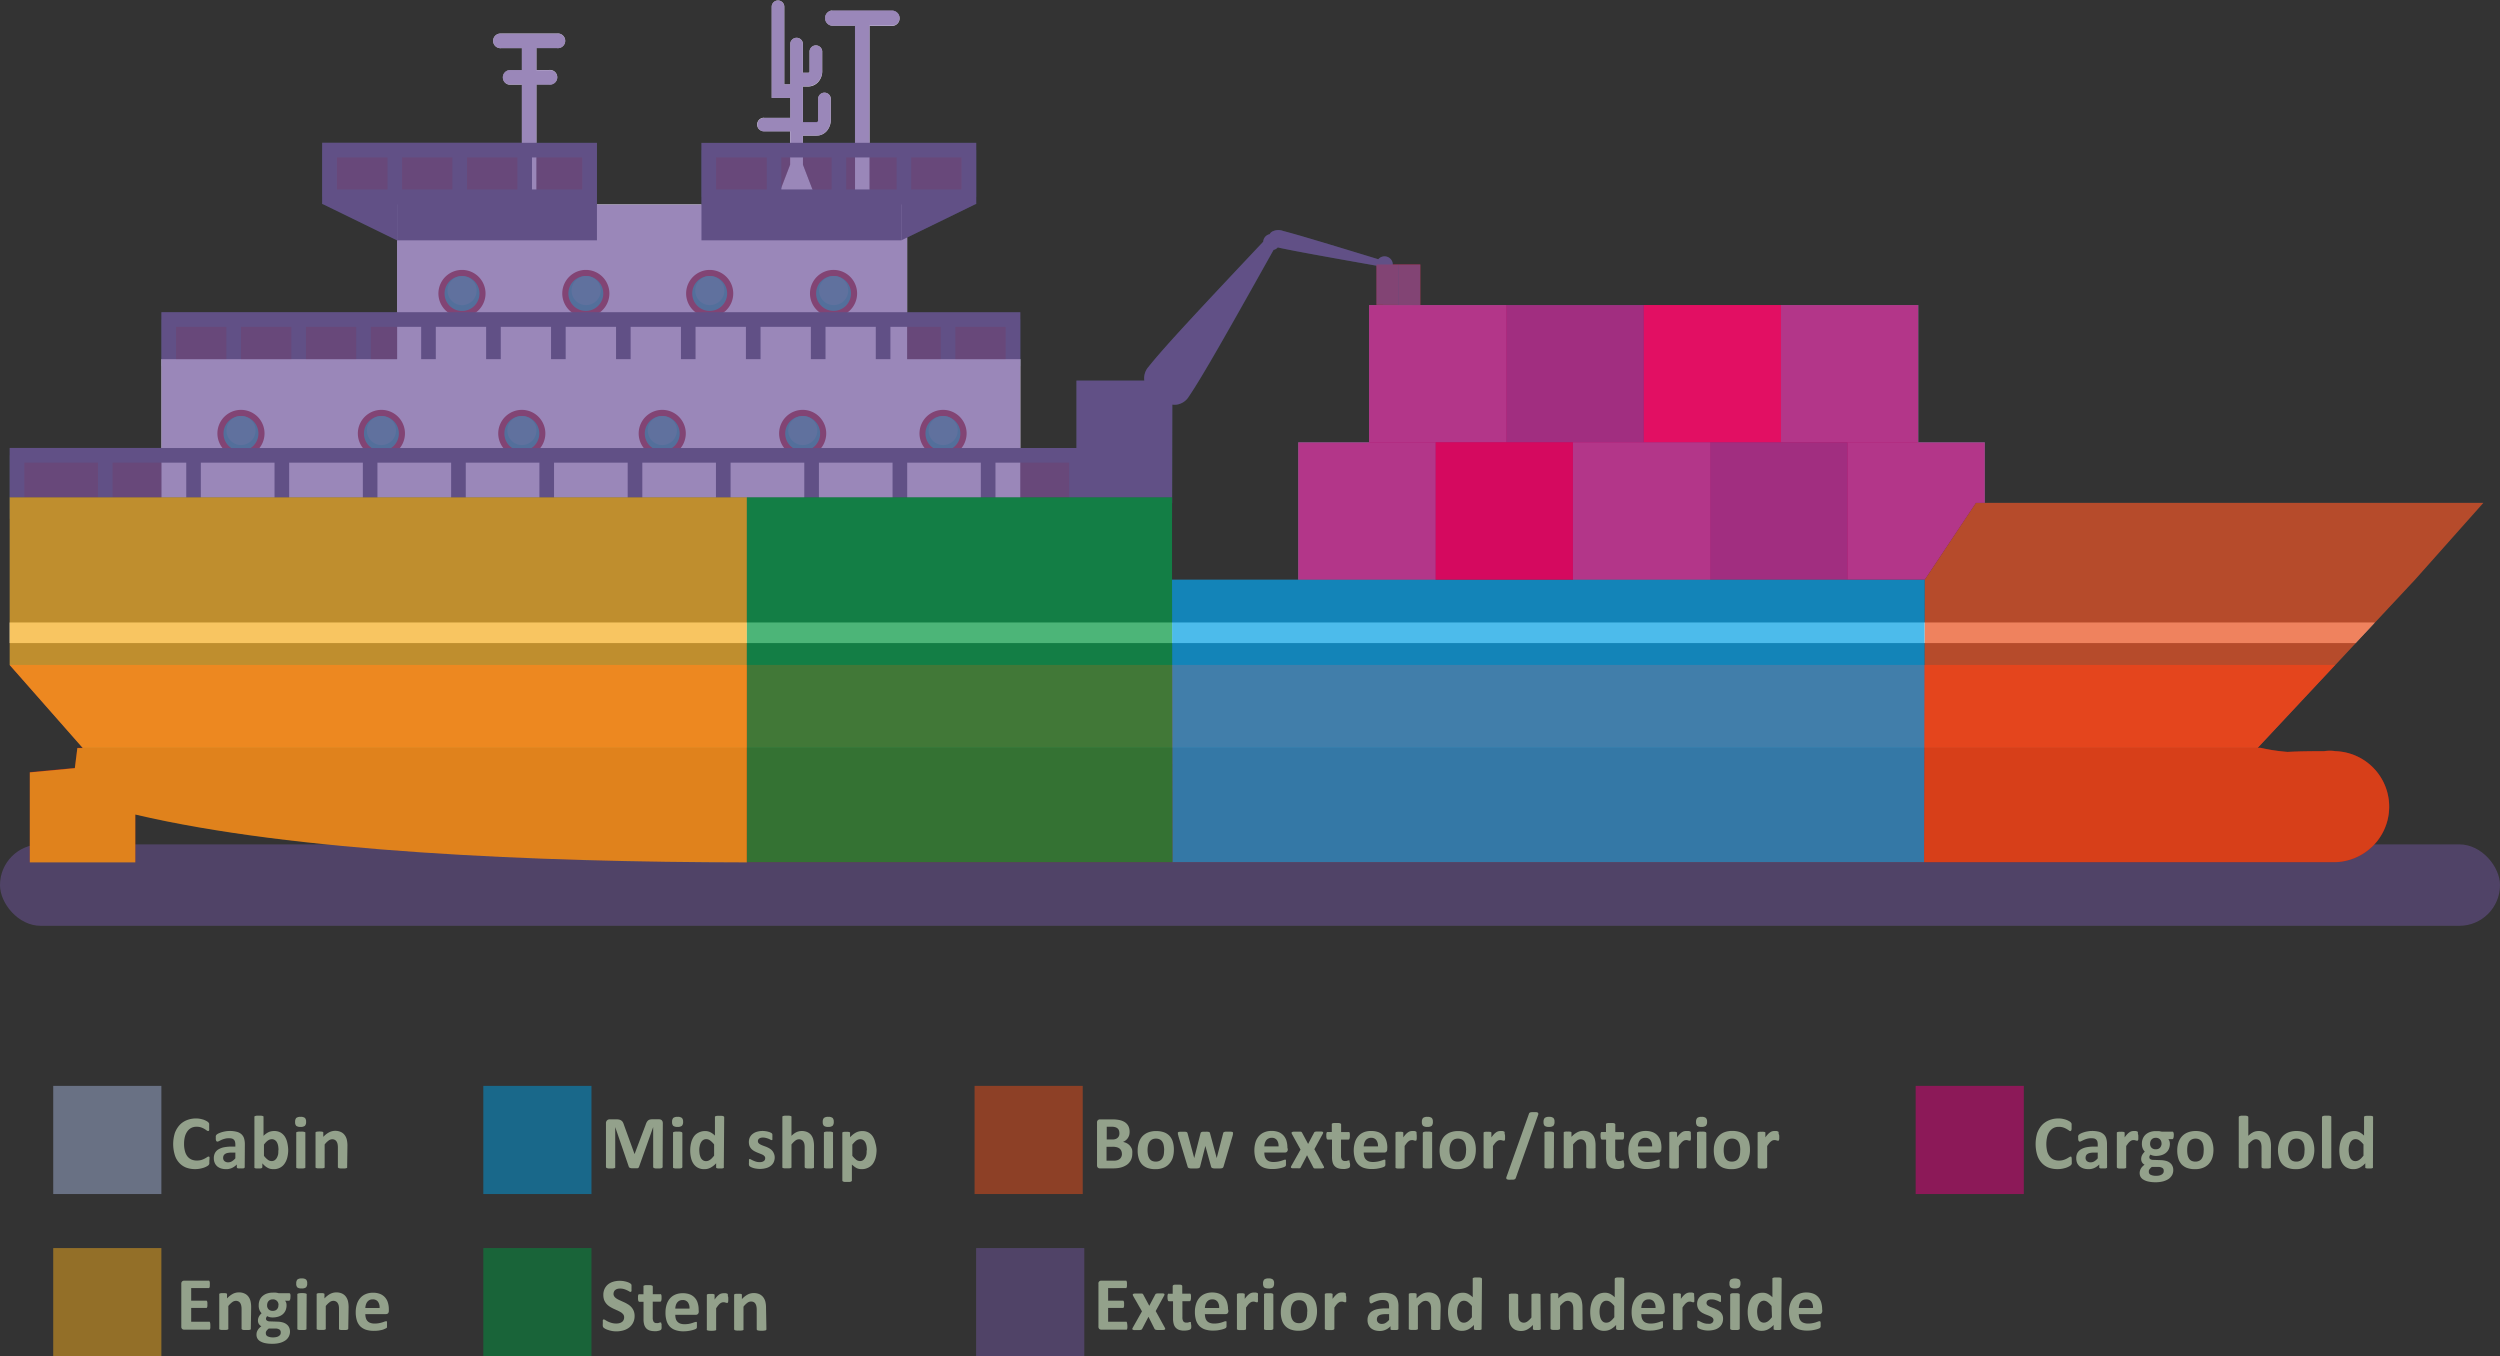 <svg xmlns="http://www.w3.org/2000/svg" viewBox="0 0 515.71 279.77"><rect x="0" y="0" width="515.71" height="279.77" fill="#333333" stroke="none"/><defs><style>.cls-1,.cls-21{fill:#6f559c;}.cls-1,.cls-14,.cls-15,.cls-16,.cls-2,.cls-3,.cls-4{opacity:0.5;}.cls-2{fill:#a1b0d6;}.cls-19,.cls-3{fill:#009fe3;}.cls-18,.cls-4{fill:#f5ad1f;}.cls-5{fill:#93a18b;}.cls-6{fill:#3bb5a6;}.cls-7{fill:#fff;}.cls-13,.cls-8{fill:#ad1f17;}.cls-9{fill:#10b09c;}.cls-10{fill:#3f4855;}.cls-11{fill:#d93425;}.cls-12{fill:#019b86;}.cls-13{opacity:0.3;}.cls-14,.cls-20{fill:#009640;}.cls-15,.cls-17{fill:#e94e1b;}.cls-16,.cls-22{fill:#e6007e;}.cls-17,.cls-18,.cls-19,.cls-20,.cls-21,.cls-22{opacity:0.7;}</style></defs><title>G08_18_04_b</title><g id="Livello_1" data-name="Livello 1"><rect class="cls-1" y="174.18" width="515.71" height="16.8" rx="8.4" ry="8.4"/></g><g id="Workers"><rect class="cls-2" x="10.98" y="224" width="22.31" height="22.31"/><rect class="cls-3" x="99.7" y="224" width="22.31" height="22.31"/><rect class="cls-4" x="10.98" y="257.46" width="22.31" height="22.31"/><path class="cls-5" d="M48.48,286.22c0,.15,0,.27,0,.38a.7.7,0,0,1-.06.24.39.39,0,0,1-.1.14.2.2,0,0,1-.13,0H43.09a.64.64,0,0,1-.43-.15.62.62,0,0,1-.17-.5v-8.81a.63.63,0,0,1,.17-.5.64.64,0,0,1,.43-.15h5a.28.28,0,0,1,.13,0,.42.42,0,0,1,.09.14.76.76,0,0,1,.06.25,3.79,3.79,0,0,1,0,.38c0,.15,0,.27,0,.38a.7.7,0,0,1-.06.24.56.56,0,0,1-.09.14.2.2,0,0,1-.13,0H44.53V281h3.06a.33.33,0,0,1,.13,0,.38.38,0,0,1,.09.14.7.7,0,0,1,.06.24,3.57,3.57,0,0,1,0,.37,3.41,3.41,0,0,1,0,.37.7.7,0,0,1-.06.24.27.27,0,0,1-.09.13.22.22,0,0,1-.13,0H44.53v2.85h3.64a.21.21,0,0,1,.13,0,.28.28,0,0,1,.1.13.76.76,0,0,1,.06.25A3.79,3.79,0,0,1,48.48,286.22Z" transform="translate(-5.09 -12.69)"/><path class="cls-5" d="M56.83,286.76a.21.21,0,0,1,0,.13.36.36,0,0,1-.15.1,1.13,1.13,0,0,1-.3.06l-.48,0-.48,0a1,1,0,0,1-.3-.06.36.36,0,0,1-.15-.1.17.17,0,0,1-.05-.13v-4a3.34,3.34,0,0,0-.08-.8,1.57,1.57,0,0,0-.21-.49.92.92,0,0,0-.36-.32,1.11,1.11,0,0,0-.52-.12,1.26,1.26,0,0,0-.76.28,3.93,3.93,0,0,0-.8.79v4.64a.17.17,0,0,1,0,.13.34.34,0,0,1-.16.1,1,1,0,0,1-.3.06l-.47,0-.48,0a1.13,1.13,0,0,1-.3-.06.34.34,0,0,1-.16-.1.21.21,0,0,1,0-.13v-7a.33.33,0,0,1,0-.14.39.39,0,0,1,.14-.1l.26-.06.41,0,.41,0,.25.06a.28.28,0,0,1,.13.1.23.23,0,0,1,0,.14v.8a4.68,4.68,0,0,1,1.18-.94,2.74,2.74,0,0,1,1.24-.31,2.67,2.67,0,0,1,1.2.24,2,2,0,0,1,.79.63,2.71,2.71,0,0,1,.44.94,5.49,5.49,0,0,1,.13,1.3Z" transform="translate(-5.09 -12.69)"/><path class="cls-5" d="M65,280.27a1.33,1.33,0,0,1-.09.56q-.08.18-.21.18h-.82a1,1,0,0,1,.25.42,1.68,1.68,0,0,1,.07.5A2.67,2.67,0,0,1,64,283a2.23,2.23,0,0,1-.58.8,2.61,2.61,0,0,1-.92.49,4,4,0,0,1-1.19.17,2.74,2.74,0,0,1-.64-.08,1.61,1.61,0,0,1-.47-.2,1.2,1.2,0,0,0-.16.25.62.62,0,0,0-.08.31.45.45,0,0,0,.2.37,1,1,0,0,0,.56.16l1.69.06a4.13,4.13,0,0,1,1.06.17,2.22,2.22,0,0,1,.78.41,1.68,1.68,0,0,1,.49.63,2,2,0,0,1,.17.83,2.16,2.16,0,0,1-.23,1,2.24,2.24,0,0,1-.68.8,3.55,3.55,0,0,1-1.14.53,5.77,5.77,0,0,1-1.59.19,6.67,6.67,0,0,1-1.52-.14,3.23,3.23,0,0,1-1-.39,1.51,1.51,0,0,1-.58-.6A1.61,1.61,0,0,1,58,288a2,2,0,0,1,.06-.49,1.82,1.82,0,0,1,.2-.45,2.33,2.33,0,0,1,.31-.41,4,4,0,0,1,.43-.37,1.44,1.44,0,0,1-.52-.49,1.33,1.33,0,0,1-.18-.68,1.72,1.72,0,0,1,.21-.84,2.53,2.53,0,0,1,.55-.68,2.06,2.06,0,0,1-.44-.66,2.39,2.39,0,0,1-.16-1,2.68,2.68,0,0,1,.21-1.09,2.2,2.2,0,0,1,.6-.81,2.69,2.69,0,0,1,.91-.51,3.68,3.68,0,0,1,1.17-.18,6.26,6.26,0,0,1,.63,0,4.27,4.27,0,0,1,.56.11h2.21c.09,0,.16.06.22.17A1.59,1.59,0,0,1,65,280.27ZM63,287.48a.64.64,0,0,0-.28-.54,1.54,1.54,0,0,0-.78-.2l-1.4,0a2.37,2.37,0,0,0-.32.29,1.51,1.51,0,0,0-.2.26.78.78,0,0,0-.09.24,1,1,0,0,0,0,.24.66.66,0,0,0,.4.6,2.53,2.53,0,0,0,1.11.2,2.65,2.65,0,0,0,.75-.09,1.4,1.4,0,0,0,.49-.24.82.82,0,0,0,.27-.33A1,1,0,0,0,63,287.48Zm-.46-5.56a1.11,1.11,0,0,0-1.2-1.19,1.19,1.19,0,0,0-.51.1,1.07,1.07,0,0,0-.36.27.92.92,0,0,0-.21.39,1.43,1.43,0,0,0-.07.46,1.1,1.1,0,0,0,.31.84,1.15,1.15,0,0,0,.86.31,1.38,1.38,0,0,0,.52-.09,1,1,0,0,0,.36-.26,1.11,1.11,0,0,0,.22-.38A1.33,1.33,0,0,0,62.52,281.92Z" transform="translate(-5.09 -12.69)"/><path class="cls-5" d="M68.46,277.43a1.12,1.12,0,0,1-.24.82,1.34,1.34,0,0,1-.9.22,1.36,1.36,0,0,1-.89-.21,1.05,1.05,0,0,1-.23-.79,1.19,1.19,0,0,1,.23-.83,1.35,1.35,0,0,1,.91-.23,1.32,1.32,0,0,1,.89.23A1.08,1.08,0,0,1,68.46,277.43Zm-.15,9.33a.2.2,0,0,1,0,.13.4.4,0,0,1-.16.1,1.13,1.13,0,0,1-.3.06l-.48,0-.48,0a1.13,1.13,0,0,1-.3-.06.4.4,0,0,1-.16-.1.21.21,0,0,1,0-.13v-7a.21.21,0,0,1,0-.13.41.41,0,0,1,.16-.11,1.76,1.76,0,0,1,.3-.06,3.85,3.85,0,0,1,1,0,1.76,1.76,0,0,1,.3.06.41.41,0,0,1,.16.11.2.2,0,0,1,0,.13Z" transform="translate(-5.09 -12.69)"/><path class="cls-5" d="M76.93,286.76a.17.17,0,0,1-.05.13.36.36,0,0,1-.15.1,1.13,1.13,0,0,1-.3.06l-.48,0-.48,0a1.13,1.13,0,0,1-.3-.06.36.36,0,0,1-.15-.1.21.21,0,0,1,0-.13v-4a3.42,3.42,0,0,0-.07-.8,1.58,1.58,0,0,0-.22-.49.86.86,0,0,0-.36-.32,1.08,1.08,0,0,0-.52-.12,1.26,1.26,0,0,0-.76.28,4.2,4.2,0,0,0-.8.79v4.64a.2.2,0,0,1,0,.13.4.4,0,0,1-.16.1,1.13,1.13,0,0,1-.3.06l-.48,0-.48,0a1.13,1.13,0,0,1-.3-.06.4.4,0,0,1-.16-.1.21.21,0,0,1,0-.13v-7a.33.33,0,0,1,0-.14.39.39,0,0,1,.14-.1l.27-.06.4,0,.41,0,.26.06a.34.34,0,0,1,.13.1.32.32,0,0,1,0,.14v.8a4.68,4.68,0,0,1,1.18-.94,2.87,2.87,0,0,1,2.45-.07,2,2,0,0,1,.78.63,2.71,2.71,0,0,1,.44.94,5.49,5.49,0,0,1,.13,1.3Z" transform="translate(-5.09 -12.69)"/><path class="cls-5" d="M85.3,283.07a.78.78,0,0,1-.16.53.6.6,0,0,1-.44.17H80.45a2.88,2.88,0,0,0,.11.81,1.5,1.5,0,0,0,.34.62,1.34,1.34,0,0,0,.59.38,2.48,2.48,0,0,0,.87.14,4.89,4.89,0,0,0,.91-.08,6.06,6.06,0,0,0,.67-.16l.48-.17a.79.79,0,0,1,.3-.07.21.21,0,0,1,.12,0,.29.29,0,0,1,.08.1.69.69,0,0,1,0,.19,3.22,3.22,0,0,1,0,.33,2.53,2.53,0,0,1,0,.29,1.25,1.25,0,0,1,0,.21.46.46,0,0,1,0,.14.83.83,0,0,1-.08.12,1.44,1.44,0,0,1-.28.15A4.56,4.56,0,0,1,84,287c-.23.06-.5.11-.8.16a7.43,7.43,0,0,1-1,.06,5.34,5.34,0,0,1-1.63-.23,3.14,3.14,0,0,1-1.17-.71,3.07,3.07,0,0,1-.7-1.21,5.73,5.73,0,0,1-.23-1.7,5.49,5.49,0,0,1,.25-1.68,3.51,3.51,0,0,1,.7-1.26,3,3,0,0,1,1.12-.79,3.73,3.73,0,0,1,1.49-.28,3.9,3.9,0,0,1,1.49.26,2.63,2.63,0,0,1,1,.71,2.81,2.81,0,0,1,.59,1.09,4.52,4.52,0,0,1,.19,1.36Zm-1.91-.56a2,2,0,0,0-.33-1.3,1.28,1.28,0,0,0-1.1-.48,1.45,1.45,0,0,0-.65.14,1.42,1.42,0,0,0-.46.38,1.73,1.73,0,0,0-.28.56,2.63,2.63,0,0,0-.12.7Z" transform="translate(-5.09 -12.69)"/><path class="cls-5" d="M48.27,252.16a3.22,3.22,0,0,1,0,.33,1.33,1.33,0,0,1,0,.24.49.49,0,0,1-.06.17l-.12.16a1.89,1.89,0,0,1-.34.23,4.37,4.37,0,0,1-.6.27,6.77,6.77,0,0,1-.81.21,5.13,5.13,0,0,1-1,.09,5.24,5.24,0,0,1-1.87-.32,3.8,3.8,0,0,1-1.43-1,4.09,4.09,0,0,1-.89-1.59,7.76,7.76,0,0,1,0-4.51,4.93,4.93,0,0,1,1-1.68,4.07,4.07,0,0,1,1.48-1,5.06,5.06,0,0,1,1.9-.35,4.28,4.28,0,0,1,.81.07,7.08,7.08,0,0,1,.73.18,3.6,3.6,0,0,1,.59.27,1.44,1.44,0,0,1,.37.25.7.7,0,0,1,.15.18.38.38,0,0,1,.06.18,1.45,1.45,0,0,1,0,.25c0,.1,0,.22,0,.37s0,.29,0,.4a1.2,1.2,0,0,1,0,.26.36.36,0,0,1-.1.15A.17.17,0,0,1,48,246a.56.56,0,0,1-.3-.14,4.64,4.64,0,0,0-.46-.3,3.94,3.94,0,0,0-.68-.31,2.92,2.92,0,0,0-.94-.13,2.38,2.38,0,0,0-1.08.24,2.35,2.35,0,0,0-.8.71,3.39,3.39,0,0,0-.51,1.1,5.91,5.91,0,0,0-.17,1.46,5.48,5.48,0,0,0,.19,1.55,2.89,2.89,0,0,0,.52,1.07,2.18,2.18,0,0,0,.82.63,2.67,2.67,0,0,0,1.08.21,3.3,3.3,0,0,0,1-.13,4,4,0,0,0,.68-.29,5.3,5.3,0,0,0,.47-.28.6.6,0,0,1,.28-.12.19.19,0,0,1,.21.15,1.3,1.3,0,0,1,0,.26A2.9,2.9,0,0,1,48.27,252.16Z" transform="translate(-5.09 -12.69)"/><path class="cls-5" d="M55.57,253.45a.21.21,0,0,1-.08.17.45.45,0,0,1-.25.09,2.93,2.93,0,0,1-.49,0,3.19,3.19,0,0,1-.52,0,.38.38,0,0,1-.22-.09.21.21,0,0,1-.07-.17v-.55a3.31,3.31,0,0,1-1,.72,2.86,2.86,0,0,1-1.22.25,3.64,3.64,0,0,1-1-.14,2.42,2.42,0,0,1-.81-.43,2,2,0,0,1-.52-.71,2.32,2.32,0,0,1-.19-1,2.21,2.21,0,0,1,.24-1.06,1.86,1.86,0,0,1,.71-.74,3.57,3.57,0,0,1,1.17-.44,8.8,8.8,0,0,1,1.64-.14h.68v-.42a2.34,2.34,0,0,0-.07-.57.9.9,0,0,0-.22-.41,1,1,0,0,0-.4-.25,2.28,2.28,0,0,0-.63-.07,3,3,0,0,0-.88.11,4.6,4.6,0,0,0-.69.24l-.49.24a.75.75,0,0,1-.33.11.24.24,0,0,1-.15-.06.37.37,0,0,1-.11-.15.83.83,0,0,1-.06-.25,1.69,1.69,0,0,1,0-.33,1.76,1.76,0,0,1,0-.38.68.68,0,0,1,.15-.26,1.54,1.54,0,0,1,.38-.25,5.71,5.71,0,0,1,.64-.25,6.24,6.24,0,0,1,.8-.19,5.29,5.29,0,0,1,.9-.08,5.62,5.62,0,0,1,1.4.16,2.31,2.31,0,0,1,1,.5,1.93,1.93,0,0,1,.55.85,4.13,4.13,0,0,1,.17,1.24Zm-1.93-3h-.75a3.92,3.92,0,0,0-.82.07,1.33,1.33,0,0,0-.54.21.83.83,0,0,0-.31.34,1,1,0,0,0-.1.46.84.84,0,0,0,.28.68,1.08,1.08,0,0,0,.77.25,1.45,1.45,0,0,0,.76-.21,3,3,0,0,0,.71-.62Z" transform="translate(-5.09 -12.69)"/><path class="cls-5" d="M64.54,249.85a6.12,6.12,0,0,1-.2,1.67,3.82,3.82,0,0,1-.59,1.27,2.5,2.5,0,0,1-.94.8,2.73,2.73,0,0,1-1.27.28,3.34,3.34,0,0,1-.65-.06,2.25,2.25,0,0,1-.58-.22,3.12,3.12,0,0,1-.55-.37,5.7,5.7,0,0,1-.55-.55v.76a.22.22,0,0,1-.05.14.27.27,0,0,1-.14.1.8.8,0,0,1-.26.05l-.4,0-.4,0a.92.92,0,0,1-.26-.05.28.28,0,0,1-.13-.1.21.21,0,0,1,0-.14V243.15a.25.25,0,0,1,0-.14.49.49,0,0,1,.16-.1,1.61,1.61,0,0,1,.31-.07l.47,0,.48,0a1.67,1.67,0,0,1,.3.07.4.4,0,0,1,.16.1.27.27,0,0,1,0,.14V247a3.71,3.71,0,0,1,.53-.46,4.07,4.07,0,0,1,.53-.31,2.19,2.19,0,0,1,.55-.17,2.74,2.74,0,0,1,.59-.06,2.64,2.64,0,0,1,1.31.31,2.69,2.69,0,0,1,.88.83,3.78,3.78,0,0,1,.5,1.23A6.91,6.91,0,0,1,64.54,249.85Zm-2,.14a6,6,0,0,0-.06-.86,2.5,2.5,0,0,0-.23-.73,1.28,1.28,0,0,0-.43-.51,1.06,1.06,0,0,0-.66-.2,1.21,1.21,0,0,0-.38.06,1.17,1.17,0,0,0-.39.19,2.37,2.37,0,0,0-.41.34,5,5,0,0,0-.44.52v2.32a4,4,0,0,0,.79.8,1.29,1.29,0,0,0,.79.28,1.06,1.06,0,0,0,.65-.19,1.46,1.46,0,0,0,.44-.51,2.6,2.6,0,0,0,.26-.71A4.33,4.33,0,0,0,62.5,250Z" transform="translate(-5.09 -12.69)"/><path class="cls-5" d="M68.23,244.1a1.1,1.1,0,0,1-.24.82,1.34,1.34,0,0,1-.9.23,1.35,1.35,0,0,1-.89-.22,1.05,1.05,0,0,1-.23-.79,1.15,1.15,0,0,1,.23-.83,1.35,1.35,0,0,1,.91-.23,1.32,1.32,0,0,1,.89.23A1.1,1.1,0,0,1,68.23,244.1Zm-.15,9.33a.18.18,0,0,1,0,.13.37.37,0,0,1-.16.1,1.13,1.13,0,0,1-.31.06l-.47,0-.48,0a1.13,1.13,0,0,1-.3-.06.32.32,0,0,1-.16-.1.19.19,0,0,1,0-.13v-7a.21.21,0,0,1,0-.13.32.32,0,0,1,.16-.1,1.67,1.67,0,0,1,.3-.07,3.4,3.4,0,0,1,.48,0,3.18,3.18,0,0,1,.47,0,1.61,1.61,0,0,1,.31.07.37.37,0,0,1,.16.1.2.2,0,0,1,0,.13Z" transform="translate(-5.09 -12.69)"/><path class="cls-5" d="M76.7,253.43a.19.19,0,0,1,0,.13.28.28,0,0,1-.15.1,1.13,1.13,0,0,1-.3.06l-.48,0-.48,0a1.05,1.05,0,0,1-.3-.06.28.28,0,0,1-.15-.1.15.15,0,0,1-.05-.13v-4a3.34,3.34,0,0,0-.08-.8,1.69,1.69,0,0,0-.21-.49.92.92,0,0,0-.36-.32,1.08,1.08,0,0,0-.52-.12,1.32,1.32,0,0,0-.76.28,4,4,0,0,0-.8.8v4.63a.18.18,0,0,1,0,.13.37.37,0,0,1-.16.1,1.13,1.13,0,0,1-.31.06l-.47,0-.48,0a1.13,1.13,0,0,1-.3-.06.32.32,0,0,1-.16-.1.19.19,0,0,1,0-.13v-7a.33.33,0,0,1,0-.14.39.39,0,0,1,.14-.1l.26-.05a4.21,4.21,0,0,1,.82,0,1.2,1.2,0,0,1,.26.05.31.31,0,0,1,.12.1.23.23,0,0,1,0,.14v.8a4.41,4.41,0,0,1,1.18-.93,2.81,2.81,0,0,1,2.44-.08,2,2,0,0,1,.79.64,2.55,2.55,0,0,1,.44.94,5.4,5.4,0,0,1,.13,1.29Z" transform="translate(-5.09 -12.69)"/><path class="cls-5" d="M141.78,253.41a.26.26,0,0,1-.2.24,1.67,1.67,0,0,1-.3.07l-.48,0-.47,0a1.67,1.67,0,0,1-.3-.07.26.26,0,0,1-.2-.24v-8.22h0l-2.92,8.21a.42.42,0,0,1-.11.17.43.43,0,0,1-.19.11,1.82,1.82,0,0,1-.31,0h-.45l-.45,0a1.13,1.13,0,0,1-.31-.06.43.43,0,0,1-.19-.11.31.31,0,0,1-.1-.15L132,245.19h0v8.22a.23.23,0,0,1,0,.14.26.26,0,0,1-.16.1,1.67,1.67,0,0,1-.3.07l-.48,0-.47,0a1.67,1.67,0,0,1-.3-.07.26.26,0,0,1-.2-.24v-9a.78.78,0,0,1,.22-.6.72.72,0,0,1,.56-.22h1.34a2.77,2.77,0,0,1,.62.06,1.19,1.19,0,0,1,.44.2,1.12,1.12,0,0,1,.32.36,3.3,3.3,0,0,1,.22.55l2.18,6h0l2.27-6a3.7,3.7,0,0,1,.22-.55,1.56,1.56,0,0,1,.28-.37,1.07,1.07,0,0,1,.38-.2,2,2,0,0,1,.51-.06H141a1,1,0,0,1,.37.06.72.72,0,0,1,.25.16.93.93,0,0,1,.15.26,1.16,1.16,0,0,1,.05.34Z" transform="translate(-5.09 -12.69)"/><path class="cls-5" d="M146,244.1a1.1,1.1,0,0,1-.24.82,1.34,1.34,0,0,1-.9.23,1.4,1.4,0,0,1-.9-.22,1.1,1.1,0,0,1-.23-.79,1.14,1.14,0,0,1,.24-.83,1.34,1.34,0,0,1,.9-.23,1.29,1.29,0,0,1,.89.23A1.05,1.05,0,0,1,146,244.1Zm-.15,9.33a.19.19,0,0,1-.05.13.28.28,0,0,1-.16.1,1,1,0,0,1-.3.06l-.47,0-.48,0a1,1,0,0,1-.3-.06.28.28,0,0,1-.16-.1.19.19,0,0,1,0-.13v-7a.21.21,0,0,1,0-.13.28.28,0,0,1,.16-.1,1.33,1.33,0,0,1,.3-.07,3.25,3.25,0,0,1,.48,0,3.18,3.18,0,0,1,.47,0,1.33,1.33,0,0,1,.3.07.28.28,0,0,1,.16.1.21.21,0,0,1,.05.13Z" transform="translate(-5.09 -12.69)"/><path class="cls-5" d="M154.4,253.43a.21.21,0,0,1,0,.14.28.28,0,0,1-.13.1.79.79,0,0,1-.25.05l-.4,0-.41,0a.85.85,0,0,1-.25-.05.39.39,0,0,1-.14-.1.21.21,0,0,1,0-.14v-.78a4.38,4.38,0,0,1-1.13.9,2.65,2.65,0,0,1-1.31.32,2.7,2.7,0,0,1-1.35-.31,2.47,2.47,0,0,1-.9-.83,3.52,3.52,0,0,1-.5-1.22,6.43,6.43,0,0,1-.16-1.47,6.53,6.53,0,0,1,.2-1.67,4,4,0,0,1,.58-1.27,2.55,2.55,0,0,1,1-.8,2.87,2.87,0,0,1,1.31-.29,2.3,2.3,0,0,1,1.06.24,3.68,3.68,0,0,1,.95.7v-3.77a.23.23,0,0,1,0-.14.34.34,0,0,1,.16-.11,1,1,0,0,1,.3-.06,3,3,0,0,1,.47,0,3,3,0,0,1,.48,0,1.05,1.05,0,0,1,.3.06.37.37,0,0,1,.15.11.19.19,0,0,1,.05.14Zm-2-4.66a4.41,4.41,0,0,0-.81-.81,1.35,1.35,0,0,0-.81-.28,1.14,1.14,0,0,0-.66.19,1.46,1.46,0,0,0-.44.51,2.36,2.36,0,0,0-.25.72,3.57,3.57,0,0,0-.09.8,6,6,0,0,0,.07.86,3,3,0,0,0,.23.73,1.38,1.38,0,0,0,.43.52,1.11,1.11,0,0,0,.67.2,1.34,1.34,0,0,0,.4-.06,1.73,1.73,0,0,0,.39-.19,2.47,2.47,0,0,0,.41-.35c.14-.14.29-.32.46-.53Z" transform="translate(-5.09 -12.69)"/><path class="cls-5" d="M164.9,251.46a2.38,2.38,0,0,1-.22,1,2.08,2.08,0,0,1-.63.75,2.68,2.68,0,0,1-1,.46,4.59,4.59,0,0,1-1.2.15,4.47,4.47,0,0,1-.75-.06,3.58,3.58,0,0,1-.64-.14,2.69,2.69,0,0,1-.47-.19,1.42,1.42,0,0,1-.27-.17.53.53,0,0,1-.13-.26,2.21,2.21,0,0,1,0-.52,3.21,3.21,0,0,1,0-.36,1,1,0,0,1,0-.22.2.2,0,0,1,.08-.11.21.21,0,0,1,.12,0,.51.51,0,0,1,.25.1,4.08,4.08,0,0,0,.42.21,4.73,4.73,0,0,0,.58.22,2.5,2.5,0,0,0,.76.1,1.74,1.74,0,0,0,.47-.05,1.19,1.19,0,0,0,.36-.16.58.58,0,0,0,.23-.26.78.78,0,0,0,.08-.35.61.61,0,0,0-.15-.41,1.16,1.16,0,0,0-.38-.29,4.61,4.61,0,0,0-.54-.23l-.62-.25c-.21-.09-.41-.19-.61-.3a2.79,2.79,0,0,1-.54-.42,2.07,2.07,0,0,1-.39-.6,2.4,2.4,0,0,1-.14-.85,2.33,2.33,0,0,1,.19-.92,2,2,0,0,1,.57-.71,2.58,2.58,0,0,1,.89-.46,4,4,0,0,1,1.19-.17,4.34,4.34,0,0,1,.63.05,3.91,3.91,0,0,1,.56.12,2.23,2.23,0,0,1,.42.15,1.58,1.58,0,0,1,.25.14.35.35,0,0,1,.1.12.46.46,0,0,1,.05.14c0,.05,0,.12,0,.2a2.63,2.63,0,0,1,0,.3c0,.14,0,.26,0,.35a.87.87,0,0,1,0,.21.2.2,0,0,1-.07.1.23.23,0,0,1-.11,0,.59.59,0,0,1-.22-.08,3.21,3.21,0,0,0-.37-.18,4,4,0,0,0-.52-.17,2.26,2.26,0,0,0-.67-.09,1.6,1.6,0,0,0-.46.06.87.87,0,0,0-.32.16.71.71,0,0,0-.19.23.73.73,0,0,0-.06.3.57.57,0,0,0,.15.4,1.32,1.32,0,0,0,.39.29,4.77,4.77,0,0,0,.55.24l.63.23a5.12,5.12,0,0,1,.62.31,2.06,2.06,0,0,1,.55.42,1.83,1.83,0,0,1,.39.6A2,2,0,0,1,164.9,251.46Z" transform="translate(-5.09 -12.69)"/><path class="cls-5" d="M173,253.43a.18.18,0,0,1,0,.13.32.32,0,0,1-.16.1,1,1,0,0,1-.3.06l-.47,0-.48,0a1,1,0,0,1-.3-.06.28.28,0,0,1-.16-.1.19.19,0,0,1-.05-.13v-4a3.42,3.42,0,0,0-.07-.8,1.47,1.47,0,0,0-.22-.49.86.86,0,0,0-.36-.32,1.08,1.08,0,0,0-.52-.12,1.35,1.35,0,0,0-.76.28,4,4,0,0,0-.79.8v4.63a.19.19,0,0,1,0,.13.32.32,0,0,1-.16.1,1.13,1.13,0,0,1-.3.06l-.48,0-.47,0a1.13,1.13,0,0,1-.31-.06.37.37,0,0,1-.16-.1.18.18,0,0,1,0-.13V243.15a.25.25,0,0,1,0-.14.49.49,0,0,1,.16-.1,1.61,1.61,0,0,1,.31-.07l.47,0,.48,0a1.67,1.67,0,0,1,.3.07.4.4,0,0,1,.16.1.27.27,0,0,1,0,.14V247a3.59,3.59,0,0,1,1-.75,2.64,2.64,0,0,1,1.1-.25,2.73,2.73,0,0,1,1.2.24,2.07,2.07,0,0,1,.79.64,2.66,2.66,0,0,1,.43,1,5.52,5.52,0,0,1,.13,1.31Z" transform="translate(-5.09 -12.69)"/><path class="cls-5" d="M177.08,244.1a1.1,1.1,0,0,1-.24.82,1.34,1.34,0,0,1-.9.23,1.35,1.35,0,0,1-.89-.22,1.05,1.05,0,0,1-.24-.79,1.14,1.14,0,0,1,.24-.83,1.35,1.35,0,0,1,.91-.23,1.32,1.32,0,0,1,.89.23A1.1,1.1,0,0,1,177.08,244.1Zm-.15,9.33a.18.18,0,0,1,0,.13.37.37,0,0,1-.16.1,1.13,1.13,0,0,1-.31.06l-.47,0-.48,0a1.13,1.13,0,0,1-.3-.06.32.32,0,0,1-.16-.1.19.19,0,0,1,0-.13v-7a.21.21,0,0,1,0-.13.32.32,0,0,1,.16-.1,1.67,1.67,0,0,1,.3-.07,3.4,3.4,0,0,1,.48,0,3.18,3.18,0,0,1,.47,0,1.61,1.61,0,0,1,.31.07.37.37,0,0,1,.16.1.2.2,0,0,1,0,.13Z" transform="translate(-5.09 -12.69)"/><path class="cls-5" d="M185.91,249.84a6.67,6.67,0,0,1-.2,1.68,3.91,3.91,0,0,1-.58,1.27,2.64,2.64,0,0,1-1,.8,2.86,2.86,0,0,1-1.3.28,2.47,2.47,0,0,1-.56-.06,1.78,1.78,0,0,1-.49-.17,3.46,3.46,0,0,1-.47-.31,5.81,5.81,0,0,1-.49-.42v3.28a.17.17,0,0,1-.05.14.29.29,0,0,1-.16.11,1.33,1.33,0,0,1-.3.07l-.47,0-.48,0a1.67,1.67,0,0,1-.3-.07.29.29,0,0,1-.16-.11.22.22,0,0,1-.05-.14v-9.73a.33.33,0,0,1,0-.14.32.32,0,0,1,.14-.1,1.2,1.2,0,0,1,.26-.05,2.3,2.3,0,0,1,.4,0,2.18,2.18,0,0,1,.39,0,1.2,1.2,0,0,1,.26.05.32.32,0,0,1,.14.1.33.33,0,0,1,0,.14v.82a7.28,7.28,0,0,1,.59-.55,4.17,4.17,0,0,1,.6-.4,2.71,2.71,0,0,1,.63-.24,3.1,3.1,0,0,1,.69-.08,2.67,2.67,0,0,1,1.31.3,2.5,2.5,0,0,1,.88.83,3.72,3.72,0,0,1,.49,1.22A6.4,6.4,0,0,1,185.91,249.84Zm-2,.14a5.87,5.87,0,0,0-.06-.85,2.5,2.5,0,0,0-.23-.73,1.34,1.34,0,0,0-.42-.51,1.08,1.08,0,0,0-.66-.2,1.26,1.26,0,0,0-.38.06,1.4,1.4,0,0,0-.39.19,2.55,2.55,0,0,0-.41.35,5.12,5.12,0,0,0-.45.52v2.3a4.71,4.71,0,0,0,.79.81,1.27,1.27,0,0,0,.78.28,1.06,1.06,0,0,0,.65-.19,1.53,1.53,0,0,0,.45-.52,2.48,2.48,0,0,0,.25-.71A4.34,4.34,0,0,0,183.86,250Z" transform="translate(-5.09 -12.69)"/><path class="cls-5" d="M238.66,250.66a3,3,0,0,1-.15,1,2.28,2.28,0,0,1-.41.77,2.45,2.45,0,0,1-.62.58,4,4,0,0,1-.8.4,5.17,5.17,0,0,1-.94.23,7.45,7.45,0,0,1-1.1.07H232a.63.63,0,0,1-.43-.15.61.61,0,0,1-.18-.49v-8.82a.6.6,0,0,1,.18-.49.63.63,0,0,1,.43-.16h2.54a7,7,0,0,1,1.57.16,3.21,3.21,0,0,1,1.09.47,2.19,2.19,0,0,1,.68.8,2.73,2.73,0,0,1,.23,1.14,2.63,2.63,0,0,1-.09.7,2.46,2.46,0,0,1-.28.59,2.18,2.18,0,0,1-1,.79,2.62,2.62,0,0,1,.8.28,2.18,2.18,0,0,1,.63.5,2.6,2.6,0,0,1,.43.72A2.75,2.75,0,0,1,238.66,250.66ZM236,246.4a1.53,1.53,0,0,0-.1-.54.88.88,0,0,0-.28-.4,1.24,1.24,0,0,0-.47-.25,2.63,2.63,0,0,0-.76-.09h-1v2.63h1.15a2,2,0,0,0,.71-.11,1.21,1.21,0,0,0,.44-.29,1.1,1.1,0,0,0,.26-.43A1.46,1.46,0,0,0,236,246.4Zm.52,4.33a1.61,1.61,0,0,0-.12-.63,1.2,1.2,0,0,0-.34-.46,1.58,1.58,0,0,0-.58-.29,3.27,3.27,0,0,0-.91-.1h-1.22v2.87h1.48a2.43,2.43,0,0,0,.72-.09,1.37,1.37,0,0,0,.51-.26,1.14,1.14,0,0,0,.34-.44A1.4,1.4,0,0,0,236.53,250.73Z" transform="translate(-5.09 -12.69)"/><path class="cls-5" d="M247.24,249.87a5.53,5.53,0,0,1-.23,1.63,3.41,3.41,0,0,1-.72,1.26,3,3,0,0,1-1.19.82,4.35,4.35,0,0,1-1.68.29,4.67,4.67,0,0,1-1.62-.25,3.06,3.06,0,0,1-1.14-.75,3.21,3.21,0,0,1-.67-1.22,5.43,5.43,0,0,1-.22-1.64,5.2,5.2,0,0,1,.24-1.62,3.49,3.49,0,0,1,.71-1.27,3.33,3.33,0,0,1,1.2-.82,4.45,4.45,0,0,1,1.67-.29,4.68,4.68,0,0,1,1.63.26,3,3,0,0,1,1.13.74,3.11,3.11,0,0,1,.67,1.21A5.54,5.54,0,0,1,247.24,249.87Zm-2,.08a4.72,4.72,0,0,0-.09-.95,2.08,2.08,0,0,0-.27-.75,1.38,1.38,0,0,0-.52-.5,1.69,1.69,0,0,0-.82-.18,1.64,1.64,0,0,0-.76.16,1.36,1.36,0,0,0-.54.47,2.18,2.18,0,0,0-.32.74,4.22,4.22,0,0,0-.11,1,4.72,4.72,0,0,0,.09.95,2.3,2.3,0,0,0,.28.75,1.32,1.32,0,0,0,.52.5,1.8,1.8,0,0,0,.81.17,1.68,1.68,0,0,0,.77-.16,1.33,1.33,0,0,0,.54-.46,2.27,2.27,0,0,0,.32-.74A4.87,4.87,0,0,0,245.22,250Z" transform="translate(-5.09 -12.69)"/><path class="cls-5" d="M259.43,246.44a.88.88,0,0,1,0,.21,2.74,2.74,0,0,1-.08.36l-1.86,6.31a.69.69,0,0,1-.1.21.38.38,0,0,1-.19.13,1.49,1.49,0,0,1-.37.06l-.62,0-.63,0a1.17,1.17,0,0,1-.38-.07.48.48,0,0,1-.2-.12.67.67,0,0,1-.09-.21l-1.17-4.24,0-.07v.07l-1.08,4.24a.51.51,0,0,1-.09.21.37.37,0,0,1-.2.13,1.59,1.59,0,0,1-.38.06l-.63,0-.63,0a1.1,1.1,0,0,1-.37-.07.43.43,0,0,1-.2-.12.67.67,0,0,1-.09-.21L248.16,247c0-.15-.08-.27-.09-.35s0-.16,0-.22a.21.21,0,0,1,0-.13.3.3,0,0,1,.15-.1,1.82,1.82,0,0,1,.31-.05h1a1.06,1.06,0,0,1,.31.06.28.28,0,0,1,.15.1.77.77,0,0,1,.07.16l1.38,5.12,0,.09v-.09l1.3-5.12a.46.46,0,0,1,.07-.16.37.37,0,0,1,.16-.1.84.84,0,0,1,.28-.06h.47a3.11,3.11,0,0,1,.47,0,1.55,1.55,0,0,1,.29.05.35.35,0,0,1,.15.09.59.59,0,0,1,.06.14l1.39,5.16,0,.08v-.09l1.33-5.12a.44.44,0,0,1,.06-.16.32.32,0,0,1,.16-.1,1,1,0,0,1,.3-.06H259a1.43,1.43,0,0,1,.28.05.36.36,0,0,1,.15.1A.2.2,0,0,1,259.43,246.44Z" transform="translate(-5.09 -12.69)"/><path class="cls-5" d="M270.74,249.74a.73.73,0,0,1-.16.53.55.55,0,0,1-.44.17H265.9a2.9,2.9,0,0,0,.1.81,1.62,1.62,0,0,0,.34.62,1.45,1.45,0,0,0,.59.39,2.49,2.49,0,0,0,.87.13,4.81,4.81,0,0,0,.91-.08,6.91,6.91,0,0,0,.68-.16l.47-.16a.84.84,0,0,1,.3-.08.21.21,0,0,1,.12,0,.21.21,0,0,1,.08.1.69.69,0,0,1,0,.2,2.92,2.92,0,0,1,0,.32,2.44,2.44,0,0,1,0,.29,1.25,1.25,0,0,1,0,.21.33.33,0,0,1-.05.15.59.59,0,0,1-.08.11,1.25,1.25,0,0,1-.27.15,5.89,5.89,0,0,1-.58.18c-.24.06-.51.11-.81.16a7.32,7.32,0,0,1-1,.06,5.05,5.05,0,0,1-1.63-.23,2.91,2.91,0,0,1-1.16-.71,2.84,2.84,0,0,1-.7-1.21,6.16,6.16,0,0,1,0-3.37,3.48,3.48,0,0,1,.7-1.27,3,3,0,0,1,1.12-.79,3.73,3.73,0,0,1,1.49-.28,4,4,0,0,1,1.5.26,2.7,2.7,0,0,1,1,.72,2.81,2.81,0,0,1,.58,1.08,4.56,4.56,0,0,1,.19,1.36Zm-1.91-.56a2,2,0,0,0-.33-1.3,1.27,1.27,0,0,0-1.1-.48,1.36,1.36,0,0,0-.65.15,1.28,1.28,0,0,0-.46.37,1.9,1.9,0,0,0-.28.57,2.49,2.49,0,0,0-.11.69Z" transform="translate(-5.09 -12.69)"/><path class="cls-5" d="M278.16,253.29a.56.56,0,0,1,.06.22c0,.05,0,.1-.11.14a1.18,1.18,0,0,1-.34.07l-.6,0h-.57a1.28,1.28,0,0,1-.33,0,.51.51,0,0,1-.18-.08.38.38,0,0,1-.09-.13L274.71,251l-1.29,2.48a.38.38,0,0,1-.09.13.4.4,0,0,1-.16.08,1.19,1.19,0,0,1-.32,0h-.53l-.55,0a.81.81,0,0,1-.29-.07.17.17,0,0,1-.1-.14.43.43,0,0,1,.06-.22l1.93-3.43-1.78-3.22a.64.64,0,0,1-.07-.24.16.16,0,0,1,.1-.15.86.86,0,0,1,.32-.08,5.17,5.17,0,0,1,.61,0h.55l.32,0a.3.3,0,0,1,.17.08.45.45,0,0,1,.1.13l1.24,2.32,1.23-2.32a.3.3,0,0,1,.07-.11.35.35,0,0,1,.15-.08,1.43,1.43,0,0,1,.28-.05h1a.82.82,0,0,1,.3.07.15.15,0,0,1,.08.16.58.58,0,0,1-.09.25l-1.73,3.16Z" transform="translate(-5.09 -12.69)"/><path class="cls-5" d="M283.58,252.74a2.42,2.42,0,0,1,0,.53.58.58,0,0,1-.11.26.69.69,0,0,1-.21.13,2,2,0,0,1-.32.1l-.4.07-.43,0a3.13,3.13,0,0,1-1-.15,1.72,1.72,0,0,1-.71-.46,1.84,1.84,0,0,1-.41-.77,4.13,4.13,0,0,1-.13-1.11v-3.57H279a.25.25,0,0,1-.23-.19,1.71,1.71,0,0,1-.08-.61,3.79,3.79,0,0,1,0-.38,1.85,1.85,0,0,1,.06-.25.34.34,0,0,1,.1-.13.33.33,0,0,1,.14,0h.83v-1.55a.23.23,0,0,1,0-.14.37.37,0,0,1,.15-.11,1.13,1.13,0,0,1,.31-.06l.47,0,.48,0a1,1,0,0,1,.3.06.34.34,0,0,1,.16.11.24.24,0,0,1,.05.14v1.55h1.51a.33.33,0,0,1,.14,0,.34.34,0,0,1,.1.13,1.09,1.09,0,0,1,.05.25,2.12,2.12,0,0,1,0,.38,1.76,1.76,0,0,1-.07.61c-.06.13-.13.19-.23.19h-1.52v3.27a1.64,1.64,0,0,0,.18.86.69.69,0,0,0,.64.28,1.27,1.27,0,0,0,.28,0,.71.71,0,0,0,.22-.06l.16-.06.13,0a.16.16,0,0,1,.09,0,.19.19,0,0,1,.06.11,1,1,0,0,1,0,.22A1.89,1.89,0,0,1,283.58,252.74Z" transform="translate(-5.09 -12.69)"/><path class="cls-5" d="M291.25,249.74a.78.78,0,0,1-.16.53.57.57,0,0,1-.44.17H286.4a2.88,2.88,0,0,0,.11.81,1.5,1.5,0,0,0,.34.62,1.45,1.45,0,0,0,.59.39,2.49,2.49,0,0,0,.87.13,4.89,4.89,0,0,0,.91-.08,6.06,6.06,0,0,0,.67-.16l.48-.16a.84.84,0,0,1,.3-.08.21.21,0,0,1,.12,0,.21.21,0,0,1,.08.1.69.69,0,0,1,0,.2,2.92,2.92,0,0,1,0,.32,2.44,2.44,0,0,1,0,.29,1.25,1.25,0,0,1,0,.21.53.53,0,0,1-.05.15l-.08.11a1.44,1.44,0,0,1-.28.15,4.56,4.56,0,0,1-.58.18c-.23.06-.5.11-.8.16a7.32,7.32,0,0,1-1,.06,5.05,5.05,0,0,1-1.63-.23,3,3,0,0,1-1.17-.71,2.94,2.94,0,0,1-.69-1.21,5.92,5.92,0,0,1,0-3.37,3.48,3.48,0,0,1,.7-1.27,3,3,0,0,1,1.12-.79A3.73,3.73,0,0,1,288,246a4,4,0,0,1,1.5.26,2.7,2.7,0,0,1,1,.72,2.81,2.81,0,0,1,.58,1.08,4.56,4.56,0,0,1,.19,1.36Zm-1.91-.56a2,2,0,0,0-.33-1.3,1.28,1.28,0,0,0-1.1-.48,1.33,1.33,0,0,0-.65.15,1.28,1.28,0,0,0-.46.37,1.69,1.69,0,0,0-.28.57,2.92,2.92,0,0,0-.12.69Z" transform="translate(-5.09 -12.69)"/><path class="cls-5" d="M297.34,247.11c0,.19,0,.34,0,.46a1.43,1.43,0,0,1-.05.28.3.3,0,0,1-.08.14.2.2,0,0,1-.13,0l-.14,0-.18-.06-.21-.05a1.09,1.09,0,0,0-.26,0,1,1,0,0,0-.33.06,1.85,1.85,0,0,0-.34.21,2.24,2.24,0,0,0-.37.38c-.12.15-.26.34-.41.57v4.35a.18.18,0,0,1,0,.13.32.32,0,0,1-.16.1,1.13,1.13,0,0,1-.3.06l-.48,0-.48,0a1.13,1.13,0,0,1-.3-.06.32.32,0,0,1-.16-.1.18.18,0,0,1,0-.13v-7a.32.32,0,0,1,0-.14.36.36,0,0,1,.15-.1,1.2,1.2,0,0,1,.26-.05,2.3,2.3,0,0,1,.4,0,2.43,2.43,0,0,1,.41,0,1.2,1.2,0,0,1,.26.05.34.34,0,0,1,.13.1.33.33,0,0,1,0,.14v.87a5.69,5.69,0,0,1,.51-.65,3.11,3.11,0,0,1,.46-.4,1.47,1.47,0,0,1,.44-.21,1.67,1.67,0,0,1,.44-.06l.22,0,.24,0,.22.07a.37.37,0,0,1,.13.07l.07.09a.86.86,0,0,1,0,.13,1.25,1.25,0,0,1,0,.24C297.34,246.77,297.34,246.92,297.34,247.11Z" transform="translate(-5.09 -12.69)"/><path class="cls-5" d="M300.67,244.1a1.1,1.1,0,0,1-.24.82,1.34,1.34,0,0,1-.9.23,1.35,1.35,0,0,1-.89-.22,1.05,1.05,0,0,1-.24-.79,1.14,1.14,0,0,1,.24-.83,1.35,1.35,0,0,1,.91-.23,1.32,1.32,0,0,1,.89.23A1.1,1.1,0,0,1,300.67,244.1Zm-.15,9.33a.18.18,0,0,1,0,.13.35.35,0,0,1-.17.1,1,1,0,0,1-.3.06l-.47,0-.48,0a1.13,1.13,0,0,1-.3-.06.32.32,0,0,1-.16-.1.19.19,0,0,1-.05-.13v-7a.21.21,0,0,1,.05-.13.32.32,0,0,1,.16-.1,1.67,1.67,0,0,1,.3-.07,3.4,3.4,0,0,1,.48,0,3.18,3.18,0,0,1,.47,0,1.33,1.33,0,0,1,.3.07.35.35,0,0,1,.17.1.2.2,0,0,1,0,.13Z" transform="translate(-5.09 -12.69)"/><path class="cls-5" d="M309.53,249.87a5.53,5.53,0,0,1-.23,1.63,3.41,3.41,0,0,1-.72,1.26,3,3,0,0,1-1.19.82,4.35,4.35,0,0,1-1.68.29,4.67,4.67,0,0,1-1.62-.25,3.06,3.06,0,0,1-1.14-.75,3.21,3.21,0,0,1-.67-1.22,5.43,5.43,0,0,1-.22-1.64,5.2,5.2,0,0,1,.24-1.62,3.49,3.49,0,0,1,.71-1.27,3.33,3.33,0,0,1,1.2-.82,4.45,4.45,0,0,1,1.67-.29,4.68,4.68,0,0,1,1.63.26,3,3,0,0,1,1.13.74,3.11,3.11,0,0,1,.67,1.21A5.54,5.54,0,0,1,309.53,249.87Zm-2,.08a4.72,4.72,0,0,0-.09-.95,2.08,2.08,0,0,0-.27-.75,1.38,1.38,0,0,0-.52-.5,1.69,1.69,0,0,0-.82-.18,1.64,1.64,0,0,0-.76.16,1.36,1.36,0,0,0-.54.47,2.18,2.18,0,0,0-.32.74,4.22,4.22,0,0,0-.11,1,4.72,4.72,0,0,0,.09.95,2.3,2.3,0,0,0,.28.75,1.32,1.32,0,0,0,.52.5,1.8,1.8,0,0,0,.81.17,1.68,1.68,0,0,0,.77-.16,1.33,1.33,0,0,0,.54-.46,2.07,2.07,0,0,0,.31-.74A4.22,4.22,0,0,0,307.51,250Z" transform="translate(-5.09 -12.69)"/><path class="cls-5" d="M315.56,247.11c0,.19,0,.34,0,.46s0,.21-.05.28a.3.3,0,0,1-.08.14.2.2,0,0,1-.13,0l-.14,0-.18-.06-.21-.05a1.09,1.09,0,0,0-.26,0,1,1,0,0,0-.33.06,1.85,1.85,0,0,0-.34.21,2.24,2.24,0,0,0-.37.38c-.12.15-.26.34-.41.57v4.35a.18.18,0,0,1,0,.13.32.32,0,0,1-.16.1,1.13,1.13,0,0,1-.3.06l-.48,0-.48,0a1.13,1.13,0,0,1-.3-.06.32.32,0,0,1-.16-.1.19.19,0,0,1-.05-.13v-7a.33.33,0,0,1,0-.14.39.39,0,0,1,.14-.1,1.46,1.46,0,0,1,.27-.05,2.3,2.3,0,0,1,.4,0,2.43,2.43,0,0,1,.41,0,1.2,1.2,0,0,1,.26.05.34.34,0,0,1,.13.1.32.32,0,0,1,0,.14v.87a7,7,0,0,1,.52-.65,3.11,3.11,0,0,1,.46-.4,1.47,1.47,0,0,1,.44-.21,1.61,1.61,0,0,1,.44-.06l.21,0,.25,0,.22.07a.5.5,0,0,1,.13.07.24.24,0,0,1,.06.09.33.33,0,0,1,0,.13,1.25,1.25,0,0,1,0,.24C315.56,246.77,315.56,246.92,315.56,247.11Z" transform="translate(-5.09 -12.69)"/><path class="cls-5" d="M317.76,255.72a.46.46,0,0,1-.11.16.4.4,0,0,1-.17.1,1.06,1.06,0,0,1-.28.06l-.43,0a3.64,3.64,0,0,1-.52,0,.89.89,0,0,1-.31-.09.25.25,0,0,1-.12-.16.47.47,0,0,1,0-.23l4.67-13.12a.32.32,0,0,1,.1-.17.45.45,0,0,1,.17-.11l.28-.05a2.75,2.75,0,0,1,.43,0,3.79,3.79,0,0,1,.53,0,.89.89,0,0,1,.3.09.25.25,0,0,1,.11.16.47.47,0,0,1,0,.23Z" transform="translate(-5.09 -12.69)"/><path class="cls-5" d="M325.76,244.1a1.1,1.1,0,0,1-.24.82,1.34,1.34,0,0,1-.9.23,1.35,1.35,0,0,1-.89-.22,1.1,1.1,0,0,1-.23-.79,1.14,1.14,0,0,1,.24-.83,1.34,1.34,0,0,1,.9-.23,1.3,1.3,0,0,1,.89.23A1.05,1.05,0,0,1,325.76,244.1Zm-.14,9.33a.19.19,0,0,1-.05.13.32.32,0,0,1-.16.1,1.13,1.13,0,0,1-.3.06l-.48,0-.48,0a1.13,1.13,0,0,1-.3-.06.37.37,0,0,1-.16-.1.18.18,0,0,1,0-.13v-7a.2.2,0,0,1,0-.13.37.37,0,0,1,.16-.1,1.67,1.67,0,0,1,.3-.07,5.77,5.77,0,0,1,1,0,1.67,1.67,0,0,1,.3.07.32.32,0,0,1,.16.1.21.21,0,0,1,.05.13Z" transform="translate(-5.09 -12.69)"/><path class="cls-5" d="M334.23,253.43a.18.18,0,0,1,0,.13.37.37,0,0,1-.16.1,1,1,0,0,1-.3.06l-.47,0-.48,0a1,1,0,0,1-.3-.06.28.28,0,0,1-.16-.1.19.19,0,0,1-.05-.13v-4a3.42,3.42,0,0,0-.07-.8,1.47,1.47,0,0,0-.22-.49.86.86,0,0,0-.36-.32,1.08,1.08,0,0,0-.52-.12,1.35,1.35,0,0,0-.76.28,4,4,0,0,0-.79.8v4.63a.19.19,0,0,1-.05.13.32.32,0,0,1-.16.1,1.13,1.13,0,0,1-.3.06l-.48,0-.48,0a1.13,1.13,0,0,1-.3-.06.32.32,0,0,1-.16-.1.18.18,0,0,1,0-.13v-7a.23.23,0,0,1,0-.14.27.27,0,0,1,.14-.1,1.2,1.2,0,0,1,.26-.05,2.3,2.3,0,0,1,.4,0,2.37,2.37,0,0,1,.41,0,1.2,1.2,0,0,1,.26.05.34.34,0,0,1,.13.1.33.33,0,0,1,0,.14v.8a4.23,4.23,0,0,1,1.17-.93,2.67,2.67,0,0,1,1.25-.32,2.73,2.73,0,0,1,1.2.24,2.07,2.07,0,0,1,.79.64,2.54,2.54,0,0,1,.43.94,5.4,5.4,0,0,1,.13,1.29Z" transform="translate(-5.09 -12.69)"/><path class="cls-5" d="M340.14,252.74a3.26,3.26,0,0,1,0,.53.57.57,0,0,1-.12.26.53.53,0,0,1-.2.13,2,2,0,0,1-.32.1l-.4.07-.44,0a3,3,0,0,1-1-.15,1.6,1.6,0,0,1-.71-.46,1.85,1.85,0,0,1-.42-.77,4.13,4.13,0,0,1-.13-1.11v-3.57h-.84c-.09,0-.17-.06-.22-.19a1.71,1.71,0,0,1-.08-.61,3.79,3.79,0,0,1,0-.38.7.7,0,0,1,.06-.25.27.27,0,0,1,.1-.13.25.25,0,0,1,.13,0h.83v-1.55a.23.23,0,0,1,0-.14.34.34,0,0,1,.16-.11,1.05,1.05,0,0,1,.3-.06l.48,0,.48,0a1.05,1.05,0,0,1,.3.06.37.37,0,0,1,.15.11.19.19,0,0,1,.05.14v1.55h1.52a.28.28,0,0,1,.13,0,.34.34,0,0,1,.1.13.7.7,0,0,1,.06.25,3.79,3.79,0,0,1,0,.38,1.71,1.71,0,0,1-.08.61.25.25,0,0,1-.23.19h-1.52v3.27a1.64,1.64,0,0,0,.18.86.69.69,0,0,0,.64.28,1.14,1.14,0,0,0,.28,0,.77.77,0,0,0,.23-.06l.16-.06a.27.27,0,0,1,.12,0,.16.16,0,0,1,.09,0,.19.19,0,0,1,.07.11c0,.05,0,.13,0,.22A3.36,3.36,0,0,1,340.14,252.74Z" transform="translate(-5.09 -12.69)"/><path class="cls-5" d="M347.8,249.74a.73.73,0,0,1-.16.53.54.54,0,0,1-.44.17H343a2.9,2.9,0,0,0,.1.81,1.77,1.77,0,0,0,.34.62,1.45,1.45,0,0,0,.59.39,2.59,2.59,0,0,0,.88.13,4.78,4.78,0,0,0,.9-.08,6.29,6.29,0,0,0,.68-.16l.47-.16a.94.94,0,0,1,.31-.08.2.2,0,0,1,.11,0,.21.21,0,0,1,.08.1.46.46,0,0,1,0,.2,2.58,2.58,0,0,1,0,.32c0,.12,0,.21,0,.29l0,.21a.54.54,0,0,1,0,.15l-.09.11a1.25,1.25,0,0,1-.27.15,5.14,5.14,0,0,1-.58.18c-.23.06-.5.11-.81.16a7.27,7.27,0,0,1-1,.06,5,5,0,0,1-1.63-.23,2.88,2.88,0,0,1-1.17-.71,3,3,0,0,1-.7-1.21A5.73,5.73,0,0,1,341,250a5.39,5.39,0,0,1,.24-1.67,3.63,3.63,0,0,1,.7-1.27,3,3,0,0,1,1.13-.79,3.69,3.69,0,0,1,1.48-.28,3.91,3.91,0,0,1,1.5.26,2.7,2.7,0,0,1,1,.72,2.83,2.83,0,0,1,.59,1.08,4.92,4.92,0,0,1,.18,1.36Zm-1.9-.56a2,2,0,0,0-.34-1.3,1.26,1.26,0,0,0-1.09-.48,1.4,1.4,0,0,0-.66.15,1.37,1.37,0,0,0-.46.37,1.9,1.9,0,0,0-.28.57,2.93,2.93,0,0,0-.11.69Z" transform="translate(-5.09 -12.69)"/><path class="cls-5" d="M353.9,247.11c0,.19,0,.34,0,.46a.94.94,0,0,1-.05.28.24.24,0,0,1-.08.14.17.17,0,0,1-.13,0l-.14,0-.17-.06-.22-.05a1,1,0,0,0-.26,0,1,1,0,0,0-.32.06,1.57,1.57,0,0,0-.34.21,2.24,2.24,0,0,0-.37.38,4.24,4.24,0,0,0-.41.57v4.35a.19.19,0,0,1-.05.13.28.28,0,0,1-.16.1,1,1,0,0,1-.3.06l-.48,0-.47,0a1,1,0,0,1-.3-.06.28.28,0,0,1-.16-.1.19.19,0,0,1-.05-.13v-7a.23.23,0,0,1,0-.14.32.32,0,0,1,.14-.1l.26-.05a2.36,2.36,0,0,1,.4,0,2.56,2.56,0,0,1,.42,0,1.09,1.09,0,0,1,.25.05.34.34,0,0,1,.13.1.23.23,0,0,1,0,.14v.87a4.76,4.76,0,0,1,.52-.65,2.67,2.67,0,0,1,.46-.4,1.42,1.42,0,0,1,.43-.21A1.72,1.72,0,0,1,353,246l.22,0,.24,0a1,1,0,0,1,.22.07l.14.07a.24.24,0,0,1,.06.09.68.68,0,0,1,0,.13c0,.05,0,.13,0,.24S353.9,246.92,353.9,247.11Z" transform="translate(-5.09 -12.69)"/><path class="cls-5" d="M357.23,244.1a1.1,1.1,0,0,1-.25.82,1.34,1.34,0,0,1-.9.23,1.35,1.35,0,0,1-.89-.22,1.1,1.1,0,0,1-.23-.79,1.14,1.14,0,0,1,.24-.83,1.34,1.34,0,0,1,.9-.23,1.3,1.3,0,0,1,.89.23A1.05,1.05,0,0,1,357.23,244.1Zm-.15,9.33a.19.19,0,0,1-.05.13.32.32,0,0,1-.16.1,1.13,1.13,0,0,1-.3.06l-.48,0-.47,0a1.13,1.13,0,0,1-.31-.06.37.37,0,0,1-.16-.1.18.18,0,0,1,0-.13v-7a.2.2,0,0,1,0-.13.37.37,0,0,1,.16-.1,1.61,1.61,0,0,1,.31-.07,3.18,3.18,0,0,1,.47,0,3.4,3.4,0,0,1,.48,0,1.67,1.67,0,0,1,.3.07.32.32,0,0,1,.16.1.21.21,0,0,1,.05.13Z" transform="translate(-5.09 -12.69)"/><path class="cls-5" d="M366.08,249.87a5.22,5.22,0,0,1-.23,1.63,3.39,3.39,0,0,1-.71,1.26,3.1,3.1,0,0,1-1.2.82,4.35,4.35,0,0,1-1.68.29,4.62,4.62,0,0,1-1.61-.25,2.9,2.9,0,0,1-1.82-2,5.78,5.78,0,0,1-.21-1.64,5.2,5.2,0,0,1,.23-1.62,3.37,3.37,0,0,1,.72-1.27,3.29,3.29,0,0,1,1.19-.82,4.54,4.54,0,0,1,1.68-.29,4.66,4.66,0,0,1,1.62.26,2.93,2.93,0,0,1,1.14.74,3.24,3.24,0,0,1,.67,1.21A5.9,5.9,0,0,1,366.08,249.87Zm-2,.08A5.61,5.61,0,0,0,364,249a2.3,2.3,0,0,0-.28-.75,1.32,1.32,0,0,0-.52-.5,1.65,1.65,0,0,0-.81-.18,1.68,1.68,0,0,0-.77.16,1.36,1.36,0,0,0-.54.47,2.18,2.18,0,0,0-.32.74,4.25,4.25,0,0,0-.1,1,4.72,4.72,0,0,0,.09.95,2.08,2.08,0,0,0,.27.75,1.32,1.32,0,0,0,.52.5,1.8,1.8,0,0,0,.81.17,1.73,1.73,0,0,0,.78-.16,1.33,1.33,0,0,0,.54-.46,2.26,2.26,0,0,0,.31-.74A4.25,4.25,0,0,0,364.06,250Z" transform="translate(-5.09 -12.69)"/><path class="cls-5" d="M372.12,247.11c0,.19,0,.34,0,.46a1.43,1.43,0,0,1-.05.28.24.24,0,0,1-.08.14.18.18,0,0,1-.13,0l-.14,0-.17-.06-.22-.05a1,1,0,0,0-.26,0,.87.87,0,0,0-.32.06,1.57,1.57,0,0,0-.34.21,2.24,2.24,0,0,0-.37.38,4.24,4.24,0,0,0-.41.57v4.35a.19.19,0,0,1-.05.13.28.28,0,0,1-.16.1,1,1,0,0,1-.3.06l-.48,0-.47,0a1,1,0,0,1-.3-.06.28.28,0,0,1-.16-.1.15.15,0,0,1-.05-.13v-7a.23.23,0,0,1,0-.14.27.27,0,0,1,.14-.1,1.33,1.33,0,0,1,.26-.05,2.36,2.36,0,0,1,.4,0,2.56,2.56,0,0,1,.42,0,1.09,1.09,0,0,1,.25.05.34.34,0,0,1,.13.1.23.23,0,0,1,0,.14v.87a5.69,5.69,0,0,1,.51-.65,3.14,3.14,0,0,1,.47-.4,1.42,1.42,0,0,1,.43-.21,1.67,1.67,0,0,1,.44-.06l.22,0a2,2,0,0,1,.24,0,1.14,1.14,0,0,1,.22.07l.14.07a.24.24,0,0,1,.06.09.86.86,0,0,1,0,.13,1.09,1.09,0,0,1,0,.24C372.11,246.77,372.12,246.92,372.12,247.11Z" transform="translate(-5.09 -12.69)"/><rect class="cls-1" x="201.36" y="257.46" width="22.31" height="22.31"/><path class="cls-5" d="M237.65,286.22c0,.15,0,.27,0,.38a.7.7,0,0,1-.06.24.38.38,0,0,1-.09.14.22.22,0,0,1-.13,0h-5.08a.67.67,0,0,1-.44-.15.66.66,0,0,1-.17-.5v-8.81a.56.56,0,0,1,.61-.65h5a.28.28,0,0,1,.12,0,.24.24,0,0,1,.09.14.76.76,0,0,1,.06.25,2.12,2.12,0,0,1,0,.38,2.18,2.18,0,0,1,0,.38.7.7,0,0,1-.06.24.28.28,0,0,1-.09.14.19.19,0,0,1-.12,0h-3.61V281h3a.28.28,0,0,1,.13,0,.39.39,0,0,1,.1.14,2.08,2.08,0,0,1,.06.24,3.57,3.57,0,0,1,0,.37,3.41,3.41,0,0,1,0,.37,2.08,2.08,0,0,1-.06.24.28.28,0,0,1-.1.13.2.2,0,0,1-.13,0h-3v2.85h3.64a.24.24,0,0,1,.13,0,.27.27,0,0,1,.09.13.76.76,0,0,1,.06.25A3.79,3.79,0,0,1,237.65,286.22Z" transform="translate(-5.09 -12.69)"/><path class="cls-5" d="M245.4,286.62a.52.52,0,0,1,.06.21.16.16,0,0,1-.11.14.89.89,0,0,1-.34.08l-.6,0h-.57a1.94,1.94,0,0,1-.33-.05.38.38,0,0,1-.18-.09.27.27,0,0,1-.09-.12L242,284.32l-1.29,2.48a.27.27,0,0,1-.09.12.31.31,0,0,1-.16.09,2,2,0,0,1-.32.05h-.53l-.55,0a.72.72,0,0,1-.3-.08.15.15,0,0,1-.09-.14.4.4,0,0,1,.06-.21l1.93-3.43L238.83,280a.56.56,0,0,1-.07-.24.14.14,0,0,1,.09-.15.79.79,0,0,1,.33-.08,4.75,4.75,0,0,1,.6,0l.55,0a2.34,2.34,0,0,1,.33,0,.34.34,0,0,1,.17.08.27.27,0,0,1,.09.12l1.25,2.33,1.23-2.33a.36.36,0,0,1,.07-.1.27.27,0,0,1,.15-.08,1.43,1.43,0,0,1,.28-.05l.48,0,.55,0a.66.66,0,0,1,.3.07.17.17,0,0,1,.08.15.57.57,0,0,1-.09.26l-1.73,3.16Z" transform="translate(-5.09 -12.69)"/><path class="cls-5" d="M250.82,286.07a2.47,2.47,0,0,1,0,.53.66.66,0,0,1-.11.25.7.7,0,0,1-.21.14,2,2,0,0,1-.32.1,2.4,2.4,0,0,1-.4.06,3.4,3.4,0,0,1-1.45-.12,1.72,1.72,0,0,1-.71-.46,1.84,1.84,0,0,1-.41-.77,4.1,4.1,0,0,1-.14-1.11v-3.57h-.83a.26.26,0,0,1-.23-.19,1.75,1.75,0,0,1-.08-.61,3.79,3.79,0,0,1,0-.38,1.85,1.85,0,0,1,.06-.25.34.34,0,0,1,.1-.13.21.21,0,0,1,.14,0H247V278a.24.24,0,0,1,.05-.14.3.3,0,0,1,.15-.11,1.13,1.13,0,0,1,.31-.06l.47,0,.48,0a1,1,0,0,1,.3.06.29.29,0,0,1,.16.11.24.24,0,0,1,.05.14v1.55h1.51a.23.23,0,0,1,.14,0,.34.34,0,0,1,.1.13,1.09,1.09,0,0,1,.05.25,2.12,2.12,0,0,1,0,.38,1.8,1.8,0,0,1-.07.61c-.06.12-.13.19-.23.19H249v3.27a1.61,1.61,0,0,0,.17.85.71.71,0,0,0,.65.29,1.27,1.27,0,0,0,.28,0l.22-.06.16-.06.12,0a.12.12,0,0,1,.09,0,.15.15,0,0,1,.07.11,1,1,0,0,1,0,.22A1.84,1.84,0,0,1,250.82,286.07Z" transform="translate(-5.09 -12.69)"/><path class="cls-5" d="M258.49,283.07a.78.78,0,0,1-.16.53.6.6,0,0,1-.44.17h-4.25a2.88,2.88,0,0,0,.11.81,1.61,1.61,0,0,0,.33.62,1.44,1.44,0,0,0,.6.38,2.48,2.48,0,0,0,.87.14,4.89,4.89,0,0,0,.91-.08,6.06,6.06,0,0,0,.67-.16l.47-.17a.88.88,0,0,1,.31-.07.21.21,0,0,1,.12,0,.2.2,0,0,1,.07.1.43.43,0,0,1,0,.19,3.22,3.22,0,0,1,0,.33,2.53,2.53,0,0,1,0,.29,1.25,1.25,0,0,1,0,.21.46.46,0,0,1-.05.14.83.83,0,0,1-.08.12,1.87,1.87,0,0,1-.28.15,4.56,4.56,0,0,1-.58.18c-.23.06-.5.11-.8.16a7.43,7.43,0,0,1-1,.06,5.34,5.34,0,0,1-1.63-.23,3.14,3.14,0,0,1-1.17-.71,3.07,3.07,0,0,1-.7-1.21,5.73,5.73,0,0,1-.23-1.7,5.2,5.2,0,0,1,.25-1.68,3.51,3.51,0,0,1,.7-1.26,3,3,0,0,1,1.12-.79,3.73,3.73,0,0,1,1.49-.28,3.9,3.9,0,0,1,1.49.26,2.63,2.63,0,0,1,1,.71,3,3,0,0,1,.59,1.09,4.86,4.86,0,0,1,.19,1.36Zm-1.91-.56a2,2,0,0,0-.33-1.3,1.28,1.28,0,0,0-1.1-.48,1.45,1.45,0,0,0-.65.14,1.32,1.32,0,0,0-.46.38,1.73,1.73,0,0,0-.28.56,2.63,2.63,0,0,0-.12.7Z" transform="translate(-5.09 -12.69)"/><path class="cls-5" d="M264.58,280.44a3.1,3.1,0,0,1,0,.46,1.55,1.55,0,0,1,0,.28.3.3,0,0,1-.08.14.2.2,0,0,1-.13,0l-.14,0-.18-.06-.21-.06a1.1,1.1,0,0,0-.26,0,1,1,0,0,0-.33.06,1.85,1.85,0,0,0-.34.21,2.58,2.58,0,0,0-.37.37c-.12.16-.26.35-.41.58v4.35a.2.2,0,0,1,0,.13.4.4,0,0,1-.16.1,1.13,1.13,0,0,1-.3.06l-.48,0-.48,0a1.13,1.13,0,0,1-.3-.06.4.4,0,0,1-.16-.1.21.21,0,0,1,0-.13v-7a.33.33,0,0,1,0-.14.39.39,0,0,1,.14-.1l.27-.06.4,0,.41,0,.26.06a.34.34,0,0,1,.13.1.32.32,0,0,1,0,.14v.86a6.73,6.73,0,0,1,.52-.64,3.11,3.11,0,0,1,.46-.4,1.47,1.47,0,0,1,.44-.21,1.61,1.61,0,0,1,.44-.06h.21l.25,0,.21.07a.3.3,0,0,1,.14.07.18.18,0,0,1,.06.09.34.34,0,0,1,0,.12,1.47,1.47,0,0,1,0,.25C264.58,280.1,264.58,280.25,264.58,280.44Z" transform="translate(-5.09 -12.69)"/><path class="cls-5" d="M267.91,277.43a1.12,1.12,0,0,1-.24.82,1.34,1.34,0,0,1-.9.22,1.41,1.41,0,0,1-.9-.21,1.1,1.1,0,0,1-.23-.79,1.14,1.14,0,0,1,.24-.83,1.34,1.34,0,0,1,.9-.23,1.29,1.29,0,0,1,.89.23A1,1,0,0,1,267.91,277.43Zm-.15,9.33a.21.21,0,0,1-.05.13.34.34,0,0,1-.16.1,1,1,0,0,1-.3.06l-.47,0-.48,0a1,1,0,0,1-.3-.06.34.34,0,0,1-.16-.1.21.21,0,0,1,0-.13v-7a.21.21,0,0,1,0-.13.34.34,0,0,1,.16-.11,1.42,1.42,0,0,1,.3-.06,3,3,0,0,1,.48,0,3,3,0,0,1,.47,0,1.42,1.42,0,0,1,.3.06.34.34,0,0,1,.16.11.21.21,0,0,1,.05.13Z" transform="translate(-5.09 -12.69)"/><path class="cls-5" d="M276.77,283.2a5.22,5.22,0,0,1-.24,1.63,3.25,3.25,0,0,1-.71,1.26,3,3,0,0,1-1.19.82,4.54,4.54,0,0,1-1.68.29,4.44,4.44,0,0,1-1.62-.26,2.84,2.84,0,0,1-1.14-.75,3,3,0,0,1-.67-1.21,5.47,5.47,0,0,1-.22-1.64,5.31,5.31,0,0,1,.24-1.63,3.53,3.53,0,0,1,.71-1.26,3.25,3.25,0,0,1,1.19-.82,4.54,4.54,0,0,1,1.68-.29,4.62,4.62,0,0,1,1.62.26,2.72,2.72,0,0,1,1.14.74,3.16,3.16,0,0,1,.67,1.21A5.89,5.89,0,0,1,276.77,283.2Zm-2,.08a4.74,4.74,0,0,0-.08-.95,2.08,2.08,0,0,0-.27-.75,1.38,1.38,0,0,0-.52-.5,1.69,1.69,0,0,0-.82-.18,1.71,1.71,0,0,0-.77.16,1.35,1.35,0,0,0-.54.47,2.17,2.17,0,0,0-.31.74,4.22,4.22,0,0,0-.11,1,4.72,4.72,0,0,0,.09.95,2.39,2.39,0,0,0,.28.75,1.32,1.32,0,0,0,.52.5,1.74,1.74,0,0,0,.81.17,1.71,1.71,0,0,0,.77-.16,1.42,1.42,0,0,0,.54-.46,2.07,2.07,0,0,0,.31-.74A4.25,4.25,0,0,0,274.74,283.28Z" transform="translate(-5.09 -12.69)"/><path class="cls-5" d="M282.8,280.44c0,.18,0,.34,0,.46a1.55,1.55,0,0,1,0,.28.24.24,0,0,1-.09.14.16.16,0,0,1-.12,0,.35.35,0,0,1-.14,0l-.18-.06-.22-.06a1,1,0,0,0-.25,0,1,1,0,0,0-.33.06,1.85,1.85,0,0,0-.34.21,2.58,2.58,0,0,0-.37.37,7,7,0,0,0-.41.58v4.35a.17.17,0,0,1-.05.13.34.34,0,0,1-.16.1,1,1,0,0,1-.3.06l-.47,0-.48,0a1.13,1.13,0,0,1-.3-.06.34.34,0,0,1-.16-.1.21.21,0,0,1-.05-.13v-7a.33.33,0,0,1,0-.14.39.39,0,0,1,.14-.1l.26-.06.41,0,.41,0,.25.06a.28.28,0,0,1,.13.1.23.23,0,0,1,0,.14v.86a6.73,6.73,0,0,1,.52-.64,2.67,2.67,0,0,1,.46-.4,1.37,1.37,0,0,1,.44-.21,1.59,1.59,0,0,1,.43-.06h.22l.24,0a1,1,0,0,1,.22.07.3.3,0,0,1,.14.07.18.18,0,0,1,.06.09.34.34,0,0,1,0,.12,1.47,1.47,0,0,1,0,.25C282.8,280.1,282.8,280.25,282.8,280.44Z" transform="translate(-5.09 -12.69)"/><path class="cls-5" d="M293.56,286.78a.21.21,0,0,1-.07.17.6.6,0,0,1-.25.09,3.07,3.07,0,0,1-.5,0,3.13,3.13,0,0,1-.51,0A.45.45,0,0,1,292,287a.21.21,0,0,1-.07-.17v-.56a3.11,3.11,0,0,1-1,.72,2.73,2.73,0,0,1-1.22.26,3.64,3.64,0,0,1-1-.14,2.42,2.42,0,0,1-.81-.43,2,2,0,0,1-.52-.71,2.32,2.32,0,0,1-.19-1,2.21,2.21,0,0,1,.24-1.06,1.86,1.86,0,0,1,.71-.74,3.49,3.49,0,0,1,1.17-.44,8.8,8.8,0,0,1,1.64-.14h.68v-.42a2.49,2.49,0,0,0-.07-.58,1.08,1.08,0,0,0-.22-.41,1,1,0,0,0-.41-.24,2.25,2.25,0,0,0-.63-.08,3.28,3.28,0,0,0-.87.11,6,6,0,0,0-.69.25,3.2,3.2,0,0,0-.49.24.79.79,0,0,1-.33.11.2.2,0,0,1-.15-.06.45.45,0,0,1-.11-.15,1.26,1.26,0,0,1-.07-.25,3.25,3.25,0,0,1,0-.33,1.29,1.29,0,0,1,0-.38.57.57,0,0,1,.15-.26,1.54,1.54,0,0,1,.38-.25,5,5,0,0,1,.64-.25,5.87,5.87,0,0,1,.8-.19,5.29,5.29,0,0,1,.9-.08,5.68,5.68,0,0,1,1.4.16,2.42,2.42,0,0,1,1,.49,1.92,1.92,0,0,1,.54.86,3.83,3.83,0,0,1,.17,1.24Zm-1.92-3h-.75a3.92,3.92,0,0,0-.82.07,1.33,1.33,0,0,0-.54.21.78.78,0,0,0-.31.34.93.93,0,0,0-.1.45.86.86,0,0,0,.28.69,1.08,1.08,0,0,0,.77.25,1.45,1.45,0,0,0,.76-.21,3.24,3.24,0,0,0,.71-.62Z" transform="translate(-5.09 -12.69)"/><path class="cls-5" d="M302.18,286.76a.2.2,0,0,1,0,.13.49.49,0,0,1-.16.1,1,1,0,0,1-.3.06l-.47,0-.48,0a1.13,1.13,0,0,1-.31-.06.36.36,0,0,1-.15-.1.21.21,0,0,1,0-.13v-4a3.42,3.42,0,0,0-.07-.8,1.38,1.38,0,0,0-.22-.49.86.86,0,0,0-.36-.32,1.08,1.08,0,0,0-.52-.12,1.28,1.28,0,0,0-.76.28,4.2,4.2,0,0,0-.8.79v4.64a.2.2,0,0,1,0,.13.4.4,0,0,1-.16.1,1.13,1.13,0,0,1-.3.06l-.48,0-.48,0a1.13,1.13,0,0,1-.3-.06.4.4,0,0,1-.16-.1.2.2,0,0,1,0-.13v-7a.32.32,0,0,1,0-.14.36.36,0,0,1,.15-.1l.26-.06.4,0,.41,0,.26.06a.34.34,0,0,1,.13.1.33.33,0,0,1,0,.14v.8a4.48,4.48,0,0,1,1.17-.94,2.87,2.87,0,0,1,2.45-.07,2,2,0,0,1,.79.63,2.7,2.7,0,0,1,.43.94,5.49,5.49,0,0,1,.13,1.3Z" transform="translate(-5.09 -12.69)"/><path class="cls-5" d="M310.72,286.76a.23.23,0,0,1,0,.14.28.28,0,0,1-.13.1l-.25.05-.4,0-.41,0-.25-.05a.39.39,0,0,1-.14-.1.23.23,0,0,1,0-.14V286a4.38,4.38,0,0,1-1.13.9,2.76,2.76,0,0,1-1.31.32,2.7,2.7,0,0,1-1.35-.31,2.56,2.56,0,0,1-.9-.83,3.6,3.6,0,0,1-.5-1.22,7,7,0,0,1-.16-1.47,6.67,6.67,0,0,1,.2-1.68,4.07,4.07,0,0,1,.58-1.26,2.67,2.67,0,0,1,1-.81,3,3,0,0,1,1.31-.28,2.3,2.3,0,0,1,1.06.24,3.68,3.68,0,0,1,.95.7v-3.77a.21.21,0,0,1,0-.14.29.29,0,0,1,.16-.11,1.33,1.33,0,0,1,.3-.07l.47,0,.48,0a1.48,1.48,0,0,1,.3.07.3.3,0,0,1,.15.11.17.17,0,0,1,.05.14Zm-2-4.66a4.11,4.11,0,0,0-.81-.81,1.35,1.35,0,0,0-.81-.28,1.14,1.14,0,0,0-.66.19,1.46,1.46,0,0,0-.44.51,2.3,2.3,0,0,0-.25.71,3.72,3.72,0,0,0-.09.81,5.85,5.85,0,0,0,.07.85,2.93,2.93,0,0,0,.23.74,1.38,1.38,0,0,0,.43.52,1.11,1.11,0,0,0,.67.2,1.34,1.34,0,0,0,.4-.06,1.73,1.73,0,0,0,.39-.19,3.07,3.07,0,0,0,.41-.35c.14-.14.29-.32.46-.53Z" transform="translate(-5.09 -12.69)"/><path class="cls-5" d="M322.92,286.76a.28.28,0,0,1,0,.13.39.39,0,0,1-.14.1.83.83,0,0,1-.26.06l-.4,0-.42,0a.7.7,0,0,1-.25-.06.32.32,0,0,1-.14-.1.28.28,0,0,1,0-.13V286a4.28,4.28,0,0,1-1.17.94,2.62,2.62,0,0,1-1.24.31,2.9,2.9,0,0,1-1.21-.23,2.17,2.17,0,0,1-.79-.64,2.7,2.7,0,0,1-.43-.94,6.33,6.33,0,0,1-.12-1.34v-4.26a.23.23,0,0,1,0-.14.34.34,0,0,1,.16-.1l.3-.06.47,0,.48,0,.3.06a.34.34,0,0,1,.16.1.24.24,0,0,1,.05.14v3.93a3.58,3.58,0,0,0,.07.84,1.51,1.51,0,0,0,.21.5,1.14,1.14,0,0,0,.37.32,1.21,1.21,0,0,0,.52.11,1.28,1.28,0,0,0,.75-.27,4.32,4.32,0,0,0,.81-.8v-4.63a.33.33,0,0,1,0-.14.4.4,0,0,1,.16-.1l.3-.06.48,0,.47,0,.3.06a.4.4,0,0,1,.16.1.23.23,0,0,1,0,.14Z" transform="translate(-5.09 -12.69)"/><path class="cls-5" d="M331.56,286.76a.21.21,0,0,1-.05.13.34.34,0,0,1-.16.1,1,1,0,0,1-.3.06l-.47,0-.48,0a1,1,0,0,1-.3-.06.4.4,0,0,1-.16-.1.2.2,0,0,1,0-.13v-4a3.34,3.34,0,0,0-.08-.8,1.57,1.57,0,0,0-.21-.49,1,1,0,0,0-.37-.32,1.05,1.05,0,0,0-.52-.12,1.23,1.23,0,0,0-.75.28,3.93,3.93,0,0,0-.8.79v4.64a.21.21,0,0,1-.05.13.34.34,0,0,1-.16.1,1,1,0,0,1-.3.06l-.47,0-.48,0a1,1,0,0,1-.3-.06.34.34,0,0,1-.16-.1.21.21,0,0,1-.05-.13v-7a.23.23,0,0,1,0-.14.32.32,0,0,1,.14-.1l.26-.06.4,0,.42,0,.25.06a.28.28,0,0,1,.13.1.23.23,0,0,1,0,.14v.8a4.68,4.68,0,0,1,1.18-.94,2.71,2.71,0,0,1,1.24-.31,2.67,2.67,0,0,1,1.2.24,2,2,0,0,1,.79.63,2.53,2.53,0,0,1,.43.94,5.44,5.44,0,0,1,.14,1.3Z" transform="translate(-5.09 -12.69)"/><path class="cls-5" d="M340.1,286.76a.33.33,0,0,1,0,.14.32.32,0,0,1-.14.1,1.09,1.09,0,0,1-.25.05l-.39,0-.41,0-.25-.05a.27.27,0,0,1-.14-.1.24.24,0,0,1-.05-.14V286a4.22,4.22,0,0,1-1.13.9,2.73,2.73,0,0,1-1.31.32,2.63,2.63,0,0,1-1.34-.31,2.47,2.47,0,0,1-.9-.83,3.83,3.83,0,0,1-.51-1.22,7,7,0,0,1-.15-1.47,6.24,6.24,0,0,1,.2-1.68,3.66,3.66,0,0,1,.58-1.26,2.56,2.56,0,0,1,.95-.81,3.05,3.05,0,0,1,1.32-.28,2.33,2.33,0,0,1,1.06.24,3.64,3.64,0,0,1,.94.7v-3.77a.22.22,0,0,1,.05-.14c0-.05.08-.08.15-.11a1.67,1.67,0,0,1,.3-.07l.48,0,.48,0a1.37,1.37,0,0,1,.29.07.29.29,0,0,1,.16.11.22.22,0,0,1,.05.14Zm-2-4.66a4.11,4.11,0,0,0-.81-.81,1.3,1.3,0,0,0-.8-.28,1.09,1.09,0,0,0-.66.19,1.39,1.39,0,0,0-.45.51,3,3,0,0,0-.25.71,4.45,4.45,0,0,0-.08.81,4.72,4.72,0,0,0,.07.85,2.57,2.57,0,0,0,.23.74,1.46,1.46,0,0,0,.42.52,1.14,1.14,0,0,0,.68.2,1.32,1.32,0,0,0,.39-.06,1.4,1.4,0,0,0,.39-.19,3.07,3.07,0,0,0,.41-.35,5.31,5.31,0,0,0,.46-.53Z" transform="translate(-5.09 -12.69)"/><path class="cls-5" d="M348.51,283.07a.73.73,0,0,1-.16.53.59.59,0,0,1-.44.17h-4.24a2.9,2.9,0,0,0,.1.81,1.5,1.5,0,0,0,.34.62,1.34,1.34,0,0,0,.59.38,2.48,2.48,0,0,0,.87.14,4.81,4.81,0,0,0,.91-.08,6.06,6.06,0,0,0,.67-.16c.2-.06.35-.12.48-.17a.79.79,0,0,1,.3-.07.21.21,0,0,1,.12,0,.21.21,0,0,1,.08.1.69.69,0,0,1,0,.19,3.22,3.22,0,0,1,0,.33,2.53,2.53,0,0,1,0,.29,1.25,1.25,0,0,1,0,.21.46.46,0,0,1,0,.14.42.42,0,0,1-.08.12,1.17,1.17,0,0,1-.28.15,4.9,4.9,0,0,1-.57.18c-.24.06-.51.11-.81.16a7.32,7.32,0,0,1-1,.06,5.34,5.34,0,0,1-1.63-.23,3,3,0,0,1-1.16-.71,2.84,2.84,0,0,1-.7-1.21,5.42,5.42,0,0,1-.23-1.7,5.5,5.5,0,0,1,.24-1.68,3.51,3.51,0,0,1,.7-1.26,3,3,0,0,1,1.12-.79,3.73,3.73,0,0,1,1.49-.28,4,4,0,0,1,1.5.26,2.79,2.79,0,0,1,1,.71,2.93,2.93,0,0,1,.58,1.09,4.52,4.52,0,0,1,.19,1.36Zm-1.91-.56a2,2,0,0,0-.33-1.3,1.28,1.28,0,0,0-1.1-.48,1.48,1.48,0,0,0-.65.14,1.42,1.42,0,0,0-.46.38,2,2,0,0,0-.28.56,2.63,2.63,0,0,0-.11.7Z" transform="translate(-5.09 -12.69)"/><path class="cls-5" d="M354.6,280.44c0,.18,0,.34,0,.46a1.43,1.43,0,0,1,0,.28.3.3,0,0,1-.08.14.18.18,0,0,1-.13,0l-.14,0-.18-.06-.21-.06a1.06,1.06,0,0,0-.26,0,1,1,0,0,0-.33.06,1.85,1.85,0,0,0-.34.21,2.56,2.56,0,0,0-.36.37,5.2,5.2,0,0,0-.41.58v4.35a.21.21,0,0,1-.05.13.4.4,0,0,1-.16.1,1.13,1.13,0,0,1-.3.06l-.48,0-.47,0a1.13,1.13,0,0,1-.31-.06.49.49,0,0,1-.16-.1.2.2,0,0,1,0-.13v-7a.23.23,0,0,1,0-.14.27.27,0,0,1,.14-.1l.26-.06.4,0,.42,0,.25.06a.34.34,0,0,1,.13.1.33.33,0,0,1,0,.14v.86a5.49,5.49,0,0,1,.51-.64,3.11,3.11,0,0,1,.46-.4,1.59,1.59,0,0,1,.44-.21,1.67,1.67,0,0,1,.44-.06h.22l.24,0a1.14,1.14,0,0,1,.22.07.37.37,0,0,1,.14.07l.06.09a1,1,0,0,1,0,.12c0,.06,0,.14,0,.25Z" transform="translate(-5.09 -12.69)"/><path class="cls-5" d="M360.53,284.79a2.31,2.31,0,0,1-.23,1,2,2,0,0,1-.63.76,2.68,2.68,0,0,1-1,.46,4.81,4.81,0,0,1-1.95.09,4.5,4.5,0,0,1-.63-.15,3.35,3.35,0,0,1-.47-.18,1,1,0,0,1-.27-.17.59.59,0,0,1-.14-.26,2.32,2.32,0,0,1,0-.52c0-.15,0-.27,0-.37a.81.81,0,0,1,0-.21c0-.06,0-.1.08-.11a.2.2,0,0,1,.11,0,.54.54,0,0,1,.26.1l.42.21a4.18,4.18,0,0,0,.58.22,2.48,2.48,0,0,0,.75.1,2.12,2.12,0,0,0,.47,0,1.19,1.19,0,0,0,.36-.16.64.64,0,0,0,.23-.26.68.68,0,0,0,.08-.36.63.63,0,0,0-.14-.4,1.32,1.32,0,0,0-.39-.29,5.46,5.46,0,0,0-.53-.24l-.62-.24c-.21-.09-.42-.19-.62-.3a2.79,2.79,0,0,1-.54-.42,2,2,0,0,1-.38-.61,2.1,2.1,0,0,1-.15-.84,2.17,2.17,0,0,1,.2-.92A2,2,0,0,1,356,280a2.73,2.73,0,0,1,.9-.46,3.91,3.91,0,0,1,1.18-.17,4.48,4.48,0,0,1,.64.05,4.23,4.23,0,0,1,.56.12,2.05,2.05,0,0,1,.42.15,1.17,1.17,0,0,1,.24.14.4.4,0,0,1,.11.12.46.46,0,0,1,.05.14,1,1,0,0,1,0,.2,2.36,2.36,0,0,1,0,.3,2.82,2.82,0,0,1,0,.34.67.67,0,0,1,0,.22.15.15,0,0,1-.07.1.2.2,0,0,1-.11,0,.59.59,0,0,1-.22-.08,2.57,2.57,0,0,0-.37-.18l-.51-.18a2.73,2.73,0,0,0-.67-.08,1.56,1.56,0,0,0-.46.06.87.87,0,0,0-.32.15.61.61,0,0,0-.19.24.72.72,0,0,0-.06.29.62.62,0,0,0,.14.41,1.25,1.25,0,0,0,.4.29,4.15,4.15,0,0,0,.55.23l.62.24.63.3a2.55,2.55,0,0,1,.55.43,1.9,1.9,0,0,1,.39.59A2.09,2.09,0,0,1,360.53,284.79Z" transform="translate(-5.09 -12.69)"/><path class="cls-5" d="M364.12,277.43a1.12,1.12,0,0,1-.24.82,1.34,1.34,0,0,1-.9.22,1.41,1.41,0,0,1-.9-.21,1.1,1.1,0,0,1-.23-.79,1.14,1.14,0,0,1,.24-.83,1.88,1.88,0,0,1,1.8,0A1.08,1.08,0,0,1,364.12,277.43Zm-.15,9.33a.17.17,0,0,1-.05.13.34.34,0,0,1-.16.1,1,1,0,0,1-.3.06l-.47,0-.48,0a1.05,1.05,0,0,1-.3-.06.34.34,0,0,1-.16-.1.21.21,0,0,1-.05-.13v-7a.21.21,0,0,1,.05-.13.34.34,0,0,1,.16-.11,1.57,1.57,0,0,1,.3-.06,3.14,3.14,0,0,1,.48,0,3,3,0,0,1,.47,0,1.42,1.42,0,0,1,.3.06.34.34,0,0,1,.16.11.17.17,0,0,1,.05.13Z" transform="translate(-5.09 -12.69)"/><path class="cls-5" d="M372.54,286.76a.23.23,0,0,1,0,.14.28.28,0,0,1-.13.1l-.25.05-.4,0-.41,0-.25-.05a.39.39,0,0,1-.14-.1.23.23,0,0,1,0-.14V286a4.38,4.38,0,0,1-1.13.9,2.73,2.73,0,0,1-1.31.32,2.7,2.7,0,0,1-1.35-.31,2.64,2.64,0,0,1-.9-.83,3.6,3.6,0,0,1-.5-1.22,7,7,0,0,1-.16-1.47,6.67,6.67,0,0,1,.2-1.68,4.07,4.07,0,0,1,.58-1.26,2.67,2.67,0,0,1,1-.81,3,3,0,0,1,1.31-.28,2.3,2.3,0,0,1,1.06.24,3.68,3.68,0,0,1,.95.7v-3.77a.21.21,0,0,1,0-.14.29.29,0,0,1,.16-.11,1.33,1.33,0,0,1,.3-.07l.47,0,.48,0a1.33,1.33,0,0,1,.3.07.3.3,0,0,1,.15.11.17.17,0,0,1,.05.14Zm-2-4.66a4.11,4.11,0,0,0-.81-.81A1.35,1.35,0,0,0,369,281a1.14,1.14,0,0,0-.66.19,1.46,1.46,0,0,0-.44.51,2.3,2.3,0,0,0-.25.71,3.72,3.72,0,0,0-.09.81,5.85,5.85,0,0,0,.07.85,2.93,2.93,0,0,0,.23.74,1.38,1.38,0,0,0,.43.52,1.11,1.11,0,0,0,.67.2,1.34,1.34,0,0,0,.4-.06,1.73,1.73,0,0,0,.39-.19,3.07,3.07,0,0,0,.41-.35c.14-.14.29-.32.46-.53Z" transform="translate(-5.09 -12.69)"/><path class="cls-5" d="M381,283.07a.78.78,0,0,1-.16.53.61.61,0,0,1-.45.17h-4.24a2.88,2.88,0,0,0,.11.81,1.61,1.61,0,0,0,.33.62,1.38,1.38,0,0,0,.6.38,2.48,2.48,0,0,0,.87.14,4.78,4.78,0,0,0,.9-.08,5.76,5.76,0,0,0,.68-.16l.47-.17a.88.88,0,0,1,.31-.07.2.2,0,0,1,.11,0,.16.16,0,0,1,.08.1.64.64,0,0,1,.05.19c0,.09,0,.2,0,.33s0,.21,0,.29,0,.15,0,.21a.46.46,0,0,1-.05.14l-.08.12a1.87,1.87,0,0,1-.28.15,4.56,4.56,0,0,1-.58.18c-.23.06-.5.11-.8.16a7.43,7.43,0,0,1-1,.06,5.34,5.34,0,0,1-1.63-.23,3,3,0,0,1-1.17-.71,3.07,3.07,0,0,1-.7-1.21,5.73,5.73,0,0,1-.23-1.7,5.5,5.5,0,0,1,.24-1.68,3.69,3.69,0,0,1,.71-1.26,2.89,2.89,0,0,1,1.12-.79,3.7,3.7,0,0,1,1.49-.28,3.9,3.9,0,0,1,1.49.26,2.63,2.63,0,0,1,1,.71,3,3,0,0,1,.59,1.09,4.86,4.86,0,0,1,.19,1.36Zm-1.91-.56a2.07,2.07,0,0,0-.33-1.3,1.29,1.29,0,0,0-1.1-.48,1.45,1.45,0,0,0-.65.14,1.32,1.32,0,0,0-.46.38,1.55,1.55,0,0,0-.28.56,2.63,2.63,0,0,0-.12.7Z" transform="translate(-5.09 -12.69)"/><polygon class="cls-6" points="381.09 91.25 409.43 91.25 409.43 103.74 407.6 103.74 397.04 119.58 381.09 119.58 381.09 91.25"/><path class="cls-7" d="M108.5,19.61H120a1.51,1.51,0,1,1,0,3h-4.25v4.52h2.61a1.51,1.51,0,1,1,0,3h-2.61V56.31h-3V30.16h-2.59a1.51,1.51,0,0,1,0-3h2.59V22.62H108.5a1.51,1.51,0,1,1,0-3Z" transform="translate(-5.09 -12.69)"/><path class="cls-7" d="M176.73,14.89h12.48a1.58,1.58,0,0,1,0,3.15h-4.74V56.31h-3V18h-4.72a1.58,1.58,0,0,1,0-3.15Z" transform="translate(-5.09 -12.69)"/><path class="cls-7" d="M162.72,37h5.39V32.89h-3.83V14.09a1.3,1.3,0,1,1,2.6,0v16h1.23V21.91a1.31,1.31,0,1,1,2.61,0V27.7h.94c.25,0,.34-.05.36-.07a.61.61,0,0,0,.07-.35v-3.8a1.31,1.31,0,1,1,2.61,0v3.71a3.37,3.37,0,0,1-.77,2.35,2.86,2.86,0,0,1-2.26,1h-.94v7.36h2.7a.5.5,0,0,0,.34-.08.88.88,0,0,0,.09-.44V33.23a1.31,1.31,0,1,1,2.61,0v4a3.59,3.59,0,0,1-.8,2.44,2.82,2.82,0,0,1-2.24,1h-2.7v6l3.07,8H165l3.07-8V39.78h-5.39a1.4,1.4,0,0,1,0-2.8Z" transform="translate(-5.09 -12.69)"/><rect class="cls-7" x="81.92" y="42.16" width="105.21" height="34.94"/><path class="cls-8" d="M95.53,73.07a4.86,4.86,0,1,0,5-4.7A4.87,4.87,0,0,0,95.53,73.07Z" transform="translate(-5.09 -12.69)"/><path class="cls-9" d="M96.8,73.11a3.6,3.6,0,1,0,3.7-3.47A3.6,3.6,0,0,0,96.8,73.11Z" transform="translate(-5.09 -12.69)"/><path class="cls-6" d="M97.41,72.54a3,3,0,1,0,3.09-2.9A3,3,0,0,0,97.41,72.54Z" transform="translate(-5.09 -12.69)"/><path class="cls-8" d="M121.08,73.07a4.86,4.86,0,1,0,5-4.7A4.86,4.86,0,0,0,121.08,73.07Z" transform="translate(-5.09 -12.69)"/><path class="cls-9" d="M122.34,73.1a3.6,3.6,0,1,0,3.71-3.47A3.6,3.6,0,0,0,122.34,73.1Z" transform="translate(-5.09 -12.69)"/><path class="cls-6" d="M123,72.53a3,3,0,1,0,3.09-2.9A3,3,0,0,0,123,72.53Z" transform="translate(-5.09 -12.69)"/><path class="cls-8" d="M146.63,73.06a4.86,4.86,0,1,0,5-4.69A4.86,4.86,0,0,0,146.63,73.06Z" transform="translate(-5.09 -12.69)"/><path class="cls-9" d="M147.89,73.1a3.6,3.6,0,1,0,3.71-3.47A3.61,3.61,0,0,0,147.89,73.1Z" transform="translate(-5.09 -12.69)"/><path class="cls-6" d="M148.51,72.53a3,3,0,1,0,3.09-2.9A3,3,0,0,0,148.51,72.53Z" transform="translate(-5.09 -12.69)"/><path class="cls-8" d="M172.18,73.06a4.86,4.86,0,1,0,5-4.69A4.85,4.85,0,0,0,172.18,73.06Z" transform="translate(-5.09 -12.69)"/><path class="cls-9" d="M173.44,73.1a3.6,3.6,0,1,0,3.71-3.48A3.61,3.61,0,0,0,173.44,73.1Z" transform="translate(-5.09 -12.69)"/><path class="cls-6" d="M174.06,72.53a3,3,0,0,0,6,.19,3,3,0,1,0-6-.19Z" transform="translate(-5.09 -12.69)"/><polygon class="cls-10" points="33.3 75.54 36.31 75.54 36.31 67.42 207.46 67.42 207.46 75.54 210.47 75.54 210.47 64.4 33.3 64.4 33.3 75.54"/><rect class="cls-10" x="207.46" y="65.9" width="3.01" height="9.63"/><rect class="cls-10" x="194.06" y="65.9" width="3.02" height="9.63"/><rect class="cls-10" x="180.66" y="65.9" width="3.02" height="9.63"/><rect class="cls-10" x="167.27" y="65.9" width="3.02" height="9.63"/><rect class="cls-10" x="153.87" y="65.9" width="3.02" height="9.63"/><rect class="cls-10" x="140.47" y="65.9" width="3.01" height="9.63"/><rect class="cls-10" x="127.08" y="65.9" width="3.01" height="9.63"/><rect class="cls-10" x="113.67" y="65.9" width="3.02" height="9.63"/><rect class="cls-10" x="100.28" y="65.9" width="3.02" height="9.63"/><rect class="cls-10" x="86.88" y="65.9" width="3.02" height="9.63"/><rect class="cls-10" x="73.48" y="65.9" width="3.02" height="9.63"/><rect class="cls-10" x="60.09" y="65.9" width="3.02" height="9.63"/><rect class="cls-10" x="46.69" y="65.9" width="3.02" height="9.63"/><rect class="cls-10" x="33.3" y="65.9" width="3.02" height="9.63"/><polygon class="cls-10" points="144.7 40.59 147.72 40.59 147.72 32.48 198.36 32.48 198.36 40.59 201.38 40.59 201.38 29.46 144.7 29.46 144.7 40.59"/><polygon class="cls-10" points="144.7 42.1 201.38 42.1 201.38 30.98 198.36 30.98 198.36 39.08 147.72 39.08 147.72 30.98 144.7 30.98 144.7 42.1"/><rect class="cls-10" x="184.96" y="30.97" width="3.01" height="9.61"/><rect class="cls-10" x="171.55" y="30.97" width="3.02" height="9.61"/><rect class="cls-10" x="158.16" y="30.97" width="3.02" height="9.61"/><polygon class="cls-10" points="66.46 40.59 69.48 40.59 69.48 32.48 120.13 32.48 120.13 40.59 123.14 40.59 123.14 29.46 66.46 29.46 66.46 40.59"/><polygon class="cls-10" points="66.46 42.1 123.14 42.1 123.14 30.98 120.13 30.98 120.13 39.08 69.48 39.08 69.48 30.98 66.46 30.98 66.46 42.1"/><rect class="cls-10" x="106.72" y="30.97" width="3.02" height="9.61"/><rect class="cls-10" x="93.32" y="30.97" width="3.02" height="9.61"/><rect class="cls-10" x="79.93" y="30.97" width="3.02" height="9.61"/><rect class="cls-7" x="33.3" y="74.09" width="177.18" height="38.81"/><path class="cls-8" d="M194.77,101.94a4.86,4.86,0,1,0,5-4.7A4.88,4.88,0,0,0,194.77,101.94Z" transform="translate(-5.09 -12.69)"/><path class="cls-9" d="M196,102a3.6,3.6,0,1,0,3.71-3.48A3.59,3.59,0,0,0,196,102Z" transform="translate(-5.09 -12.69)"/><path class="cls-6" d="M196.65,101.41a3,3,0,1,0,3.1-2.91A3,3,0,0,0,196.65,101.41Z" transform="translate(-5.09 -12.69)"/><path class="cls-8" d="M165.81,101.94a4.86,4.86,0,1,0,5-4.7A4.87,4.87,0,0,0,165.81,101.94Z" transform="translate(-5.09 -12.69)"/><path class="cls-9" d="M167.07,102a3.6,3.6,0,1,0,3.71-3.48A3.6,3.6,0,0,0,167.07,102Z" transform="translate(-5.09 -12.69)"/><path class="cls-6" d="M167.69,101.41a3,3,0,1,0,3.09-2.91A3,3,0,0,0,167.69,101.41Z" transform="translate(-5.09 -12.69)"/><path class="cls-8" d="M136.84,101.94a4.86,4.86,0,1,0,5-4.7A4.87,4.87,0,0,0,136.84,101.94Z" transform="translate(-5.09 -12.69)"/><path class="cls-9" d="M138.1,102a3.6,3.6,0,1,0,3.71-3.48A3.6,3.6,0,0,0,138.1,102Z" transform="translate(-5.09 -12.69)"/><path class="cls-6" d="M138.72,101.41a3,3,0,1,0,3.09-2.91A3,3,0,0,0,138.72,101.41Z" transform="translate(-5.09 -12.69)"/><path class="cls-8" d="M107.87,101.94a4.86,4.86,0,1,0,5-4.7A4.88,4.88,0,0,0,107.87,101.94Z" transform="translate(-5.09 -12.69)"/><path class="cls-9" d="M109.14,102a3.6,3.6,0,1,0,3.7-3.48A3.59,3.59,0,0,0,109.14,102Z" transform="translate(-5.09 -12.69)"/><path class="cls-6" d="M109.75,101.41a3,3,0,1,0,3.09-2.91A3,3,0,0,0,109.75,101.41Z" transform="translate(-5.09 -12.69)"/><path class="cls-8" d="M78.91,101.94a4.86,4.86,0,1,0,5-4.7A4.87,4.87,0,0,0,78.91,101.94Z" transform="translate(-5.09 -12.69)"/><path class="cls-9" d="M80.17,102a3.6,3.6,0,1,0,3.7-3.48A3.6,3.6,0,0,0,80.17,102Z" transform="translate(-5.09 -12.69)"/><path class="cls-6" d="M80.78,101.41a3,3,0,1,0,3.09-2.91A3,3,0,0,0,80.78,101.41Z" transform="translate(-5.09 -12.69)"/><path class="cls-8" d="M49.94,101.94a4.86,4.86,0,1,0,5-4.7A4.87,4.87,0,0,0,49.94,101.94Z" transform="translate(-5.09 -12.69)"/><path class="cls-9" d="M51.2,102a3.6,3.6,0,1,0,3.71-3.48A3.6,3.6,0,0,0,51.2,102Z" transform="translate(-5.09 -12.69)"/><path class="cls-6" d="M51.81,101.41a3,3,0,1,0,3.1-2.91A3,3,0,0,0,51.81,101.41Z" transform="translate(-5.09 -12.69)"/><polygon class="cls-10" points="2 107 5.01 107 5.01 95.44 238.76 95.44 238.76 107 241.77 107 241.77 92.42 2 92.42 2 107"/><rect class="cls-10" x="238.76" y="93.93" width="3.01" height="13.07"/><rect class="cls-10" x="220.55" y="93.93" width="3.02" height="13.07"/><rect class="cls-10" x="202.33" y="93.93" width="3.02" height="13.07"/><rect class="cls-10" x="184.12" y="93.93" width="3.02" height="13.07"/><rect class="cls-10" x="165.91" y="93.93" width="3.02" height="13.07"/><rect class="cls-10" x="147.69" y="93.93" width="3.02" height="13.07"/><rect class="cls-10" x="129.48" y="93.93" width="3.02" height="13.07"/><rect class="cls-10" x="111.27" y="93.93" width="3.02" height="13.07"/><rect class="cls-10" x="93.06" y="93.93" width="3.02" height="13.07"/><rect class="cls-10" x="74.85" y="93.93" width="3.01" height="13.07"/><rect class="cls-10" x="56.63" y="93.93" width="3.02" height="13.07"/><rect class="cls-10" x="38.42" y="93.93" width="3.01" height="13.07"/><rect class="cls-10" x="20.21" y="93.93" width="3.01" height="13.07"/><rect class="cls-10" x="2" y="93.93" width="3.02" height="13.07"/><polygon class="cls-10" points="407.6 103.74 397.04 119.58 241.77 119.58 241.77 102.57 2 102.57 2 137.17 17.07 154.26 220.66 154.26 241.77 154.26 465.72 154.26 498.14 119.58 512.23 103.74 407.6 103.74"/><polygon class="cls-10" points="66.46 42.04 81.92 49.58 81.92 41.91 66.46 42.04"/><polygon class="cls-10" points="123.14 42.04 123.14 49.58 81.92 49.58 81.92 41.91 123.14 42.04"/><polygon class="cls-10" points="201.38 42.04 185.92 49.58 185.92 41.91 201.38 42.04"/><polygon class="cls-10" points="144.7 42.04 144.7 49.58 185.92 49.58 185.92 41.91 144.7 42.04"/><polygon class="cls-11" points="465.72 154.26 241.77 154.26 220.66 154.26 17.07 154.26 2 137.17 481.69 137.17 465.72 154.26"/><polygon class="cls-7" points="485.92 132.65 2 132.65 2 128.41 489.88 128.41 485.92 132.65"/><rect class="cls-6" x="367.39" y="62.93" width="28.32" height="28.32"/><rect class="cls-11" x="339.06" y="62.93" width="28.33" height="28.32"/><rect class="cls-12" x="310.74" y="62.93" width="28.32" height="28.32"/><rect class="cls-6" x="282.41" y="62.93" width="28.33" height="28.32"/><rect class="cls-12" x="352.77" y="91.25" width="28.32" height="28.33"/><rect class="cls-6" x="324.45" y="91.25" width="28.33" height="28.33"/><rect class="cls-8" x="296.12" y="91.25" width="28.33" height="28.33"/><rect class="cls-6" x="267.8" y="91.25" width="28.33" height="28.33"/><rect class="cls-10" x="222.05" y="78.51" width="19.78" height="25.3"/><path class="cls-10" d="M291.1,65.62a1.7,1.7,0,0,0-1.69.55c-10.15-3.1-16.59-5.05-19.61-5.83a2.77,2.77,0,0,0-2.36.17A1.48,1.48,0,0,0,267,61a1.68,1.68,0,0,0-1,.64,1.77,1.77,0,0,0-.33.92C253.1,75.9,245.2,84.33,242,88.38a3.56,3.56,0,0,0-.85,2.9,5.76,5.76,0,0,0,2.32,3.27l.28.2.26.2a5.76,5.76,0,0,0,3.82,1.22,3.54,3.54,0,0,0,2.51-1.67c2.9-4.27,8.54-14.29,17.48-30.25a1.64,1.64,0,0,0,.88-.52l.28.08c3.06.67,9.66,1.86,20.06,3.7a1.7,1.7,0,0,0,3.33.15A1.69,1.69,0,0,0,291.1,65.62Zm-47,28.52,0,0-.16.19Z" transform="translate(-5.09 -12.69)"/><rect class="cls-8" x="283.96" y="54.55" width="4.51" height="8.37"/><rect class="cls-8" x="288.47" y="54.55" width="4.52" height="8.37"/><path class="cls-8" d="M486.89,167.65a7.34,7.34,0,0,0-2.34,0h0c-2,0-4.64,0-7.55.15a37.64,37.64,0,0,1-5.59-.85H21.05l-.52,4.15-9.29.87v18.57H33v-9.87c32.72,7.7,82.31,9.81,126.15,9.87H486.78a11.45,11.45,0,0,0,.11-22.89Z" transform="translate(-5.09 -12.69)"/><rect class="cls-13" x="210.47" y="95.43" width="10.07" height="7.14"/><rect class="cls-13" x="63.11" y="67.42" width="10.37" height="6.67"/><rect class="cls-13" x="49.71" y="67.42" width="10.39" height="6.67"/><rect class="cls-13" x="197.08" y="67.42" width="10.38" height="6.67"/><rect class="cls-13" x="187.14" y="67.42" width="6.92" height="6.67"/><rect class="cls-13" x="187.97" y="32.48" width="10.39" height="6.6"/><rect class="cls-13" x="179.38" y="32.48" width="5.58" height="6.6"/><rect class="cls-13" x="174.57" y="32.48" width="1.79" height="6.6"/><polygon class="cls-13" points="171.55 32.48 171.55 39.08 167.61 39.08 165.63 33.96 165.63 32.48 171.55 32.48"/><rect class="cls-13" x="147.71" y="32.48" width="10.45" height="6.6"/><polygon class="cls-13" points="163.02 33.96 161.18 38.74 161.18 32.48 163.02 32.48 163.02 33.96"/><rect class="cls-13" x="96.34" y="32.48" width="10.39" height="6.6"/><rect class="cls-13" x="82.94" y="32.48" width="10.38" height="6.6"/><rect class="cls-13" x="69.48" y="32.48" width="10.45" height="6.6"/><rect class="cls-13" x="110.66" y="32.48" width="9.47" height="6.6"/><rect class="cls-13" x="76.5" y="67.42" width="5.42" height="6.67"/><rect class="cls-13" x="36.31" y="67.42" width="10.38" height="6.67"/><rect class="cls-13" x="23.22" y="95.43" width="10.08" height="7.14"/><rect class="cls-13" x="5.01" y="95.43" width="15.2" height="7.14"/><rect class="cls-14" x="99.7" y="257.46" width="22.31" height="22.31"/><path class="cls-5" d="M136,284.13a3.06,3.06,0,0,1-.3,1.39,3,3,0,0,1-.8,1,3.42,3.42,0,0,1-1.19.6,5.22,5.22,0,0,1-2.43.12,6,6,0,0,1-.79-.21,3.59,3.59,0,0,1-.58-.25,2.5,2.5,0,0,1-.33-.23.7.7,0,0,1-.14-.3,2.62,2.62,0,0,1,0-.55c0-.16,0-.3,0-.4a1.46,1.46,0,0,1,0-.27.36.36,0,0,1,.1-.15.25.25,0,0,1,.13,0,.59.59,0,0,1,.31.13,5.13,5.13,0,0,0,.51.29,4.56,4.56,0,0,0,.75.28,3.37,3.37,0,0,0,1,.13,2.26,2.26,0,0,0,.67-.09,1.52,1.52,0,0,0,.51-.25,1,1,0,0,0,.31-.41,1.19,1.19,0,0,0,.11-.54,1,1,0,0,0-.18-.59,2.1,2.1,0,0,0-.49-.44,7.26,7.26,0,0,0-.69-.36l-.78-.35a7.52,7.52,0,0,1-.79-.43,3.18,3.18,0,0,1-.69-.57,2.79,2.79,0,0,1-.49-.78,3,3,0,0,1-.18-1.09,2.9,2.9,0,0,1,.27-1.28,2.69,2.69,0,0,1,.72-.91,3.22,3.22,0,0,1,1.08-.54,4.73,4.73,0,0,1,1.32-.18,5.81,5.81,0,0,1,.72.05,6,6,0,0,1,.67.15,3.16,3.16,0,0,1,.55.21,1.38,1.38,0,0,1,.32.2.4.4,0,0,1,.11.13,1.09,1.09,0,0,1,.05.14,1.4,1.4,0,0,1,0,.23,3.33,3.33,0,0,1,0,.34c0,.15,0,.28,0,.38a1.43,1.43,0,0,1,0,.26.27.27,0,0,1-.08.15.19.19,0,0,1-.13.05.73.73,0,0,1-.28-.11,3.22,3.22,0,0,0-.46-.24,3.78,3.78,0,0,0-.63-.24,2.8,2.8,0,0,0-.79-.1,2.1,2.1,0,0,0-.59.08,1.25,1.25,0,0,0-.41.23.73.73,0,0,0-.25.35,1,1,0,0,0-.09.43.92.92,0,0,0,.19.58,1.6,1.6,0,0,0,.49.43,4.57,4.57,0,0,0,.7.36l.79.36a6.16,6.16,0,0,1,.8.43,2.92,2.92,0,0,1,.7.57,2.79,2.79,0,0,1,.49.78A2.83,2.83,0,0,1,136,284.13Z" transform="translate(-5.09 -12.69)"/><path class="cls-5" d="M141.56,286.2a2.42,2.42,0,0,1,0,.53.58.58,0,0,1-.11.26.69.69,0,0,1-.21.13,2,2,0,0,1-.32.1l-.4.07a3.1,3.1,0,0,1-.43,0,3.13,3.13,0,0,1-1-.15,1.7,1.7,0,0,1-.71-.45,2.07,2.07,0,0,1-.41-.78,4,4,0,0,1-.13-1.11v-3.57h-.84c-.1,0-.17-.06-.23-.18a1.87,1.87,0,0,1-.07-.62c0-.15,0-.27,0-.38a2.33,2.33,0,0,1,.06-.25.25.25,0,0,1,.1-.12.23.23,0,0,1,.14,0h.83V278.1a.23.23,0,0,1,0-.14.28.28,0,0,1,.16-.1,1.33,1.33,0,0,1,.3-.07l.47,0,.48,0a1.33,1.33,0,0,1,.3.07.28.28,0,0,1,.16.1.24.24,0,0,1,.05.14v1.56h1.51a.23.23,0,0,1,.14,0,.25.25,0,0,1,.1.12,2.33,2.33,0,0,1,.06.25c0,.11,0,.23,0,.38a1.87,1.87,0,0,1-.07.62.25.25,0,0,1-.23.18h-1.52v3.27a1.64,1.64,0,0,0,.18.86.69.69,0,0,0,.64.28,1.23,1.23,0,0,0,.28,0,1.14,1.14,0,0,0,.22-.07l.17-.06.12,0,.09,0a.23.23,0,0,1,.06.11c0,.06,0,.13.05.22S141.56,286.06,141.56,286.2Z" transform="translate(-5.09 -12.69)"/><path class="cls-5" d="M149.23,283.2a.73.73,0,0,1-.16.53.57.57,0,0,1-.44.18h-4.24a3,3,0,0,0,.1.81,1.48,1.48,0,0,0,.93,1,2.49,2.49,0,0,0,.87.13,4.88,4.88,0,0,0,.91-.07,5.89,5.89,0,0,0,.67-.17l.48-.16a.79.79,0,0,1,.3-.07.22.22,0,0,1,.12,0,.21.21,0,0,1,.08.1.77.77,0,0,1,0,.2,3,3,0,0,1,0,.32,2.63,2.63,0,0,1,0,.3,1,1,0,0,1,0,.2.53.53,0,0,1-.05.15.44.44,0,0,1-.08.11.81.81,0,0,1-.28.15,4.9,4.9,0,0,1-.57.18,7.32,7.32,0,0,1-1.78.23,5,5,0,0,1-1.63-.24,2.9,2.9,0,0,1-1.17-.71,3,3,0,0,1-.69-1.2,5.49,5.49,0,0,1-.23-1.71,5.43,5.43,0,0,1,.24-1.67,3.48,3.48,0,0,1,.7-1.27,3.08,3.08,0,0,1,1.12-.79,3.92,3.92,0,0,1,1.49-.27,4,4,0,0,1,1.5.25,2.69,2.69,0,0,1,1.6,1.8,4.56,4.56,0,0,1,.19,1.36Zm-1.91-.56a2,2,0,0,0-.33-1.3,1.27,1.27,0,0,0-1.1-.47,1.35,1.35,0,0,0-.65.14,1.3,1.3,0,0,0-.46.38,1.64,1.64,0,0,0-.28.56,2.62,2.62,0,0,0-.11.69Z" transform="translate(-5.09 -12.69)"/><path class="cls-5" d="M155.32,280.57c0,.19,0,.34,0,.46a1.3,1.3,0,0,1-.05.28.26.26,0,0,1-.08.14.2.2,0,0,1-.13,0l-.14,0-.18-.06-.21-.06a1.09,1.09,0,0,0-.26,0,.78.78,0,0,0-.33.07,1.37,1.37,0,0,0-.34.2,2.68,2.68,0,0,0-.36.38,6.85,6.85,0,0,0-.42.58v4.34a.23.23,0,0,1,0,.14.4.4,0,0,1-.16.1l-.3.05a5.77,5.77,0,0,1-1,0l-.3-.05a.4.4,0,0,1-.16-.1.23.23,0,0,1,0-.14v-7a.18.18,0,0,1,0-.13.22.22,0,0,1,.14-.1.77.77,0,0,1,.26-.06l.4,0,.41,0a.77.77,0,0,1,.26.06.27.27,0,0,1,.13.1.25.25,0,0,1,0,.13v.87a5.69,5.69,0,0,1,.51-.65,3.84,3.84,0,0,1,.46-.4,1.23,1.23,0,0,1,.44-.2,1.67,1.67,0,0,1,.44-.06h.22l.24,0,.22.06a.37.37,0,0,1,.13.07l.07.09a.86.86,0,0,1,0,.13,1.38,1.38,0,0,1,0,.25C155.32,280.23,155.32,280.38,155.32,280.57Z" transform="translate(-5.09 -12.69)"/><path class="cls-5" d="M163.19,286.89a.24.24,0,0,1-.05.14.36.36,0,0,1-.15.1l-.3.05a5.77,5.77,0,0,1-1,0l-.3-.05a.36.36,0,0,1-.15-.1.19.19,0,0,1-.05-.14v-4a3.25,3.25,0,0,0-.08-.79,1.51,1.51,0,0,0-.21-.5.93.93,0,0,0-.36-.32,1.21,1.21,0,0,0-.52-.11,1.31,1.31,0,0,0-.76.27,4,4,0,0,0-.8.8v4.63a.23.23,0,0,1,0,.14.49.49,0,0,1-.16.1,1.82,1.82,0,0,1-.31.05,3.18,3.18,0,0,1-.47,0,3.4,3.4,0,0,1-.48,0l-.3-.05a.4.4,0,0,1-.16-.1.24.24,0,0,1-.05-.14v-7a.25.25,0,0,1,0-.13.3.3,0,0,1,.14-.1.9.9,0,0,1,.27-.06l.4,0,.41,0a.77.77,0,0,1,.26.06.2.2,0,0,1,.12.1.18.18,0,0,1,0,.13v.81a4.47,4.47,0,0,1,1.18-.94,2.63,2.63,0,0,1,1.25-.31,2.8,2.8,0,0,1,1.19.23,2.09,2.09,0,0,1,.79.64,2.63,2.63,0,0,1,.44.94,5.43,5.43,0,0,1,.13,1.3Z" transform="translate(-5.09 -12.69)"/><rect class="cls-15" x="201.04" y="224" width="22.31" height="22.31"/><path class="cls-5" d="M432.46,252.16a2.92,2.92,0,0,1,0,.33.83.83,0,0,1,0,.24l-.06.17a1.31,1.31,0,0,1-.13.16,2.13,2.13,0,0,1-.33.23,4.37,4.37,0,0,1-.6.27,6.77,6.77,0,0,1-.81.21,5.21,5.21,0,0,1-1,.09,5.33,5.33,0,0,1-1.88-.32,3.76,3.76,0,0,1-1.42-1,4.24,4.24,0,0,1-.9-1.59,8,8,0,0,1,0-4.51,4.93,4.93,0,0,1,1-1.68,4.2,4.2,0,0,1,1.49-1,5.06,5.06,0,0,1,1.9-.35,4.28,4.28,0,0,1,.81.07,6.31,6.31,0,0,1,.72.18,4.17,4.17,0,0,1,.6.27,1.44,1.44,0,0,1,.37.25,1,1,0,0,1,.15.18.93.93,0,0,1,.06.18,1.56,1.56,0,0,1,0,.25,3.57,3.57,0,0,1,0,.37c0,.16,0,.29,0,.4a1.2,1.2,0,0,1-.05.26.36.36,0,0,1-.1.15.18.18,0,0,1-.12.05.56.56,0,0,1-.3-.14,4.94,4.94,0,0,0-.47-.3,3.62,3.62,0,0,0-.68-.31,2.88,2.88,0,0,0-.94-.13,2.31,2.31,0,0,0-1.07.24,2.38,2.38,0,0,0-.81.71,3.18,3.18,0,0,0-.5,1.1,6.56,6.56,0,0,0,0,3,2.9,2.9,0,0,0,.53,1.07,2.11,2.11,0,0,0,.82.63,2.67,2.67,0,0,0,1.08.21,3.23,3.23,0,0,0,.94-.13,3.77,3.77,0,0,0,.69-.29c.19-.1.34-.2.47-.28a.56.56,0,0,1,.28-.12.28.28,0,0,1,.13,0,.22.22,0,0,1,.07.12,1.2,1.2,0,0,1,.05.26C432.45,251.83,432.46,252,432.46,252.16Z" transform="translate(-5.09 -12.69)"/><path class="cls-5" d="M439.75,253.45a.21.21,0,0,1-.07.17.52.52,0,0,1-.25.09,3.07,3.07,0,0,1-.5,0,3.13,3.13,0,0,1-.51,0,.41.41,0,0,1-.23-.09.24.24,0,0,1-.06-.17v-.55a3.45,3.45,0,0,1-1,.72,2.9,2.9,0,0,1-1.22.25,3.64,3.64,0,0,1-1-.14,2.42,2.42,0,0,1-.81-.43,2,2,0,0,1-.53-.71,2.48,2.48,0,0,1-.18-1,2.33,2.33,0,0,1,.23-1.06,1.89,1.89,0,0,1,.72-.74,3.49,3.49,0,0,1,1.17-.44,8.69,8.69,0,0,1,1.63-.14h.68v-.42a2.37,2.37,0,0,0-.06-.57,1,1,0,0,0-.22-.41,1,1,0,0,0-.41-.25,2.28,2.28,0,0,0-.63-.07,3,3,0,0,0-.88.11,4.88,4.88,0,0,0-.68.24l-.5.24a.76.76,0,0,1-.32.11.2.2,0,0,1-.15-.06.3.3,0,0,1-.11-.15,1.26,1.26,0,0,1-.07-.25,3.25,3.25,0,0,1,0-.33,1.29,1.29,0,0,1,0-.38.5.5,0,0,1,.15-.26,1.54,1.54,0,0,1,.38-.25,4.51,4.51,0,0,1,.64-.25,5.87,5.87,0,0,1,.8-.19,5.29,5.29,0,0,1,.9-.08,5.68,5.68,0,0,1,1.4.16,2.27,2.27,0,0,1,.95.5,1.85,1.85,0,0,1,.55.85,3.83,3.83,0,0,1,.17,1.24Zm-1.93-3h-.75a3.81,3.81,0,0,0-.81.07,1.44,1.44,0,0,0-.55.21.81.81,0,0,0-.3.34,1,1,0,0,0-.1.46.84.84,0,0,0,.28.68,1.08,1.08,0,0,0,.77.25,1.45,1.45,0,0,0,.76-.21,3,3,0,0,0,.7-.62Z" transform="translate(-5.09 -12.69)"/><path class="cls-5" d="M446.19,247.11c0,.19,0,.34,0,.46s0,.21-.05.28a.3.3,0,0,1-.08.14.2.2,0,0,1-.13,0l-.14,0-.18-.06-.21-.05a1.09,1.09,0,0,0-.26,0,1,1,0,0,0-.33.06,1.85,1.85,0,0,0-.34.21,2.24,2.24,0,0,0-.37.38c-.12.15-.26.34-.41.57v4.35a.18.18,0,0,1,0,.13.32.32,0,0,1-.16.1,1.13,1.13,0,0,1-.3.06l-.48,0-.48,0a1.13,1.13,0,0,1-.3-.06.32.32,0,0,1-.16-.1.19.19,0,0,1-.05-.13v-7a.33.33,0,0,1,0-.14.39.39,0,0,1,.14-.1,1.46,1.46,0,0,1,.27-.05,2.3,2.3,0,0,1,.4,0,2.43,2.43,0,0,1,.41,0,1.2,1.2,0,0,1,.26.05.34.34,0,0,1,.13.1.32.32,0,0,1,0,.14v.87a7,7,0,0,1,.52-.65,3.11,3.11,0,0,1,.46-.4,1.47,1.47,0,0,1,.44-.21,1.61,1.61,0,0,1,.44-.06l.21,0,.25,0,.22.07a.5.5,0,0,1,.13.07.24.24,0,0,1,.06.09.33.33,0,0,1,0,.13,1.25,1.25,0,0,1,0,.24C446.19,246.77,446.19,246.92,446.19,247.11Z" transform="translate(-5.09 -12.69)"/><path class="cls-5" d="M453.5,246.94a1.33,1.33,0,0,1-.09.56q-.09.18-.21.18h-.82a1.1,1.1,0,0,1,.24.42,1.69,1.69,0,0,1,.08.5,2.77,2.77,0,0,1-.2,1.08,2.14,2.14,0,0,1-.59.8,2.56,2.56,0,0,1-.91.49,4,4,0,0,1-1.19.17,2.61,2.61,0,0,1-.64-.08,1.81,1.81,0,0,1-.47-.19.92.92,0,0,0-.17.24.64.64,0,0,0-.07.31.43.43,0,0,0,.2.37,1,1,0,0,0,.55.16l1.7.06a4.61,4.61,0,0,1,1.06.17,2.22,2.22,0,0,1,.78.41,1.66,1.66,0,0,1,.48.63,1.84,1.84,0,0,1,.17.83,2.2,2.2,0,0,1-.22,1,2.41,2.41,0,0,1-.68.79,3.76,3.76,0,0,1-1.14.53,5.88,5.88,0,0,1-1.6.2,6.67,6.67,0,0,1-1.52-.15,3.17,3.17,0,0,1-1-.39,1.59,1.59,0,0,1-.59-.59,1.68,1.68,0,0,1-.18-.77,1.61,1.61,0,0,1,.07-.49,2.16,2.16,0,0,1,.19-.45,2.4,2.4,0,0,1,.32-.41,3.19,3.19,0,0,1,.43-.37,1.29,1.29,0,0,1-.52-.49,1.33,1.33,0,0,1-.18-.68,1.74,1.74,0,0,1,.21-.84,2.7,2.7,0,0,1,.54-.68,2,2,0,0,1-.43-.66,2.37,2.37,0,0,1-.17-1,2.53,2.53,0,0,1,.22-1.09,2.29,2.29,0,0,1,.59-.81,2.74,2.74,0,0,1,.92-.51,3.6,3.6,0,0,1,1.17-.17q.33,0,.63,0l.56.11h2.21q.14,0,.21.18A1.29,1.29,0,0,1,453.5,246.94Zm-2.07,7.21a.59.59,0,0,0-.28-.53,1.41,1.41,0,0,0-.77-.21l-1.4,0a1.88,1.88,0,0,0-.32.29,1.4,1.4,0,0,0-.2.26.82.82,0,0,0-.1.24,1.94,1.94,0,0,0,0,.24.65.65,0,0,0,.39.6,2.61,2.61,0,0,0,1.12.2,2.75,2.75,0,0,0,.75-.09,1.49,1.49,0,0,0,.49-.24,1,1,0,0,0,.27-.33A1,1,0,0,0,451.43,254.15Zm-.46-5.56a1.17,1.17,0,0,0-.31-.87,1.19,1.19,0,0,0-.88-.32,1.29,1.29,0,0,0-.51.1,1,1,0,0,0-.36.27,1.07,1.07,0,0,0-.22.39,1.43,1.43,0,0,0-.07.46,1.14,1.14,0,0,0,.31.84,1.17,1.17,0,0,0,.87.31,1.38,1.38,0,0,0,.52-.09,1,1,0,0,0,.36-.26,1.11,1.11,0,0,0,.22-.38A1.33,1.33,0,0,0,451,248.59Z" transform="translate(-5.09 -12.69)"/><path class="cls-5" d="M461.69,249.87a5.53,5.53,0,0,1-.23,1.63,3.53,3.53,0,0,1-.71,1.26,3.1,3.1,0,0,1-1.2.82,4.35,4.35,0,0,1-1.68.29,4.67,4.67,0,0,1-1.62-.25,3.15,3.15,0,0,1-1.14-.75,3.21,3.21,0,0,1-.67-1.22,5.76,5.76,0,0,1-.22-1.64,5.2,5.2,0,0,1,.24-1.62,3.37,3.37,0,0,1,.72-1.27,3.2,3.2,0,0,1,1.19-.82A4.45,4.45,0,0,1,458,246a4.68,4.68,0,0,1,1.63.26,2.89,2.89,0,0,1,1.13.74,3.11,3.11,0,0,1,.67,1.21A5.54,5.54,0,0,1,461.69,249.87Zm-2,.08a5.61,5.61,0,0,0-.08-.95,2.3,2.3,0,0,0-.28-.75,1.38,1.38,0,0,0-.52-.5,1.69,1.69,0,0,0-.82-.18,1.67,1.67,0,0,0-.76.16,1.36,1.36,0,0,0-.54.47,2.18,2.18,0,0,0-.32.74,4.25,4.25,0,0,0-.1,1,4.74,4.74,0,0,0,.08.95,2.3,2.3,0,0,0,.28.75,1.32,1.32,0,0,0,.52.5,1.8,1.8,0,0,0,.81.17,1.65,1.65,0,0,0,.77-.16,1.33,1.33,0,0,0,.54-.46,2.27,2.27,0,0,0,.32-.74A4.87,4.87,0,0,0,459.67,250Z" transform="translate(-5.09 -12.69)"/><path class="cls-5" d="M473.52,253.43a.19.19,0,0,1,0,.13.28.28,0,0,1-.15.1,1.13,1.13,0,0,1-.3.06l-.48,0-.48,0a1,1,0,0,1-.3-.06.28.28,0,0,1-.15-.1.15.15,0,0,1-.05-.13v-4a3.34,3.34,0,0,0-.08-.8,1.69,1.69,0,0,0-.21-.49.92.92,0,0,0-.36-.32,1.11,1.11,0,0,0-.52-.12,1.32,1.32,0,0,0-.76.28,4,4,0,0,0-.8.8v4.63a.15.15,0,0,1-.05.13.28.28,0,0,1-.16.1,1,1,0,0,1-.3.06l-.47,0-.48,0a1.13,1.13,0,0,1-.3-.06.28.28,0,0,1-.16-.1.19.19,0,0,1-.05-.13V243.15a.27.27,0,0,1,.05-.14.34.34,0,0,1,.16-.1,1.67,1.67,0,0,1,.3-.07l.48,0,.47,0a1.33,1.33,0,0,1,.3.07.34.34,0,0,1,.16.1.2.2,0,0,1,.05.14V247a3.63,3.63,0,0,1,1-.75A2.59,2.59,0,0,1,471,246a2.67,2.67,0,0,1,1.2.24,2,2,0,0,1,.79.64,2.68,2.68,0,0,1,.44,1,5.52,5.52,0,0,1,.13,1.31Z" transform="translate(-5.09 -12.69)"/><path class="cls-5" d="M482.5,249.87a5.22,5.22,0,0,1-.24,1.63,3.25,3.25,0,0,1-.71,1.26,3.13,3.13,0,0,1-1.19.82,4.35,4.35,0,0,1-1.68.29,4.67,4.67,0,0,1-1.62-.25,2.86,2.86,0,0,1-1.81-2A5.43,5.43,0,0,1,475,250a5.2,5.2,0,0,1,.24-1.62,3.22,3.22,0,0,1,.71-1.27,3.29,3.29,0,0,1,1.19-.82,4.54,4.54,0,0,1,1.68-.29,4.66,4.66,0,0,1,1.62.26,2.93,2.93,0,0,1,1.14.74,3.24,3.24,0,0,1,.67,1.21A5.89,5.89,0,0,1,482.5,249.87Zm-2,.08a5.61,5.61,0,0,0-.08-.95,2.09,2.09,0,0,0-.28-.75,1.32,1.32,0,0,0-.52-.5,1.62,1.62,0,0,0-.81-.18,1.68,1.68,0,0,0-.77.16,1.36,1.36,0,0,0-.54.47,2.17,2.17,0,0,0-.31.74,4.22,4.22,0,0,0-.11,1,4.72,4.72,0,0,0,.09.95,2.29,2.29,0,0,0,.27.75,1.32,1.32,0,0,0,.52.5,1.81,1.81,0,0,0,.82.17,1.71,1.71,0,0,0,.77-.16,1.33,1.33,0,0,0,.54-.46,2.26,2.26,0,0,0,.31-.74A4.25,4.25,0,0,0,480.47,250Z" transform="translate(-5.09 -12.69)"/><path class="cls-5" d="M486,253.43a.19.19,0,0,1,0,.13.28.28,0,0,1-.16.1,1,1,0,0,1-.3.06l-.48,0-.47,0a1,1,0,0,1-.3-.06.28.28,0,0,1-.16-.1.19.19,0,0,1-.05-.13V243.15a.27.27,0,0,1,.05-.14.34.34,0,0,1,.16-.1,1.33,1.33,0,0,1,.3-.07l.47,0,.48,0a1.33,1.33,0,0,1,.3.07.34.34,0,0,1,.16.1.27.27,0,0,1,0,.14Z" transform="translate(-5.09 -12.69)"/><path class="cls-5" d="M494.59,253.43a.21.21,0,0,1,0,.14.34.34,0,0,1-.13.1.8.8,0,0,1-.26.05l-.39,0-.41,0a.79.79,0,0,1-.25-.05.32.32,0,0,1-.14-.1.21.21,0,0,1,0-.14v-.78a4.38,4.38,0,0,1-1.13.9,2.65,2.65,0,0,1-1.31.32,2.7,2.7,0,0,1-1.35-.31,2.47,2.47,0,0,1-.9-.83,3.52,3.52,0,0,1-.5-1.22,6.43,6.43,0,0,1-.16-1.47,6.53,6.53,0,0,1,.2-1.67,3.81,3.81,0,0,1,.58-1.27,2.55,2.55,0,0,1,1-.8,2.87,2.87,0,0,1,1.31-.29,2.33,2.33,0,0,1,1.06.24,3.85,3.85,0,0,1,.95.7v-3.77a.23.23,0,0,1,0-.14.34.34,0,0,1,.16-.11,1,1,0,0,1,.3-.06,3,3,0,0,1,.47,0,3.14,3.14,0,0,1,.48,0,1.13,1.13,0,0,1,.3.06.37.37,0,0,1,.15.11.24.24,0,0,1,0,.14Zm-1.95-4.66a4.41,4.41,0,0,0-.81-.81,1.35,1.35,0,0,0-.81-.28,1.09,1.09,0,0,0-.66.19,1.48,1.48,0,0,0-.45.51,3.05,3.05,0,0,0-.25.72,4.26,4.26,0,0,0-.08.8,6,6,0,0,0,.07.86,3,3,0,0,0,.23.73,1.38,1.38,0,0,0,.43.52,1.09,1.09,0,0,0,.67.2,1.23,1.23,0,0,0,.39-.06,1.6,1.6,0,0,0,.4-.19,3,3,0,0,0,.41-.35c.14-.14.29-.32.46-.53Z" transform="translate(-5.09 -12.69)"/><rect class="cls-16" x="395.17" y="224" width="22.31" height="22.31"/></g><g id="Official_sources" data-name="Official sources"><path class="cls-17" d="M402,190.54h84.76a11.45,11.45,0,0,0,.11-22.89,7.34,7.34,0,0,0-2.34,0h0c-2,0-4.64,0-7.55.15a37.64,37.64,0,0,1-5.59-.85h-.57l16-17.08h0l16.45-17.6,14.09-15.84H412.68l-10.55,15.84Z" transform="translate(-5.09 -12.69)"/><path class="cls-18" d="M159.16,115.27H7.09v34.6L22.16,167H21.05l-.52,4.15-9.29.87v18.57H33v-9.87c32.72,7.7,82.31,9.81,126.15,9.87h0Z" transform="translate(-5.09 -12.69)"/><path class="cls-19" d="M246.94,190.54H402l.11-58.27H246.86Z" transform="translate(-5.09 -12.69)"/><path class="cls-20" d="M246.86,132.27v-17h-87.7v75.27h87.78Z" transform="translate(-5.09 -12.69)"/></g><g id="Newspaper"><path class="cls-21" d="M298.08,75.62V67.25h-5.69a1.68,1.68,0,0,0-1.29-1.63,1.7,1.7,0,0,0-1.69.55c-10.15-3.1-16.59-5.05-19.61-5.83a2.77,2.77,0,0,0-2.36.17A1.48,1.48,0,0,0,267,61a1.68,1.68,0,0,0-1,.64,1.77,1.77,0,0,0-.33.92C253.1,75.9,245.2,84.33,242,88.38a3.54,3.54,0,0,0-.85,2.82h-14v13.91H215.56v-28H192.23V61.68l14.12-6.89h.12V42.16h-22V18h4.74a1.58,1.58,0,0,0,0-3.15H176.73a1.58,1.58,0,0,0,0,3.15h4.72V42.16H170.72v-1.5h2.7a2.82,2.82,0,0,0,2.24-1,3.59,3.59,0,0,0,.8-2.44v-4a1.31,1.31,0,1,0-2.61,0v4.11a.88.88,0,0,1-.09.44.5.5,0,0,1-.34.08h-2.7V30.5h.94a2.86,2.86,0,0,0,2.26-1,3.37,3.37,0,0,0,.77-2.35V23.48a1.31,1.31,0,1,0-2.61,0v3.8a.61.61,0,0,1-.07.35s-.11.07-.36.07h-.94V21.91a1.31,1.31,0,1,0-2.61,0v8.18h-1.23v-16a1.3,1.3,0,1,0-2.6,0v18.8h3.83V37h-5.39a1.4,1.4,0,0,0,0,2.8h5.39v2.38H149.79v12.7H128.23V42.16H115.75v-12h2.61a1.51,1.51,0,1,0,0-3h-2.61V22.62H120a1.51,1.51,0,1,0,0-3H108.5a1.51,1.51,0,1,0,0,3h4.23v4.52h-2.59a1.51,1.51,0,0,0,0,3h2.59v12H71.55V54.79h.12L87,62.27V77.09H38.39v28H7.09v10.16H246.86l.06-19.1a3.78,3.78,0,0,0,.89,0,3.54,3.54,0,0,0,2.51-1.67c2.9-4.27,8.54-14.29,17.48-30.25a1.64,1.64,0,0,0,.88-.52l.28.08c3.06.67,9.66,1.86,20.06,3.7l0,.09v8" transform="translate(-5.09 -12.69)"/></g><g id="Criminal"><polygon class="cls-22" points="407.6 103.74 409.43 103.74 409.43 91.25 395.71 91.25 395.71 62.93 367.39 62.93 339.06 62.93 310.74 62.93 282.41 62.93 282.41 91.25 267.8 91.25 267.8 119.58 397.04 119.58 407.6 103.74"/></g></svg>